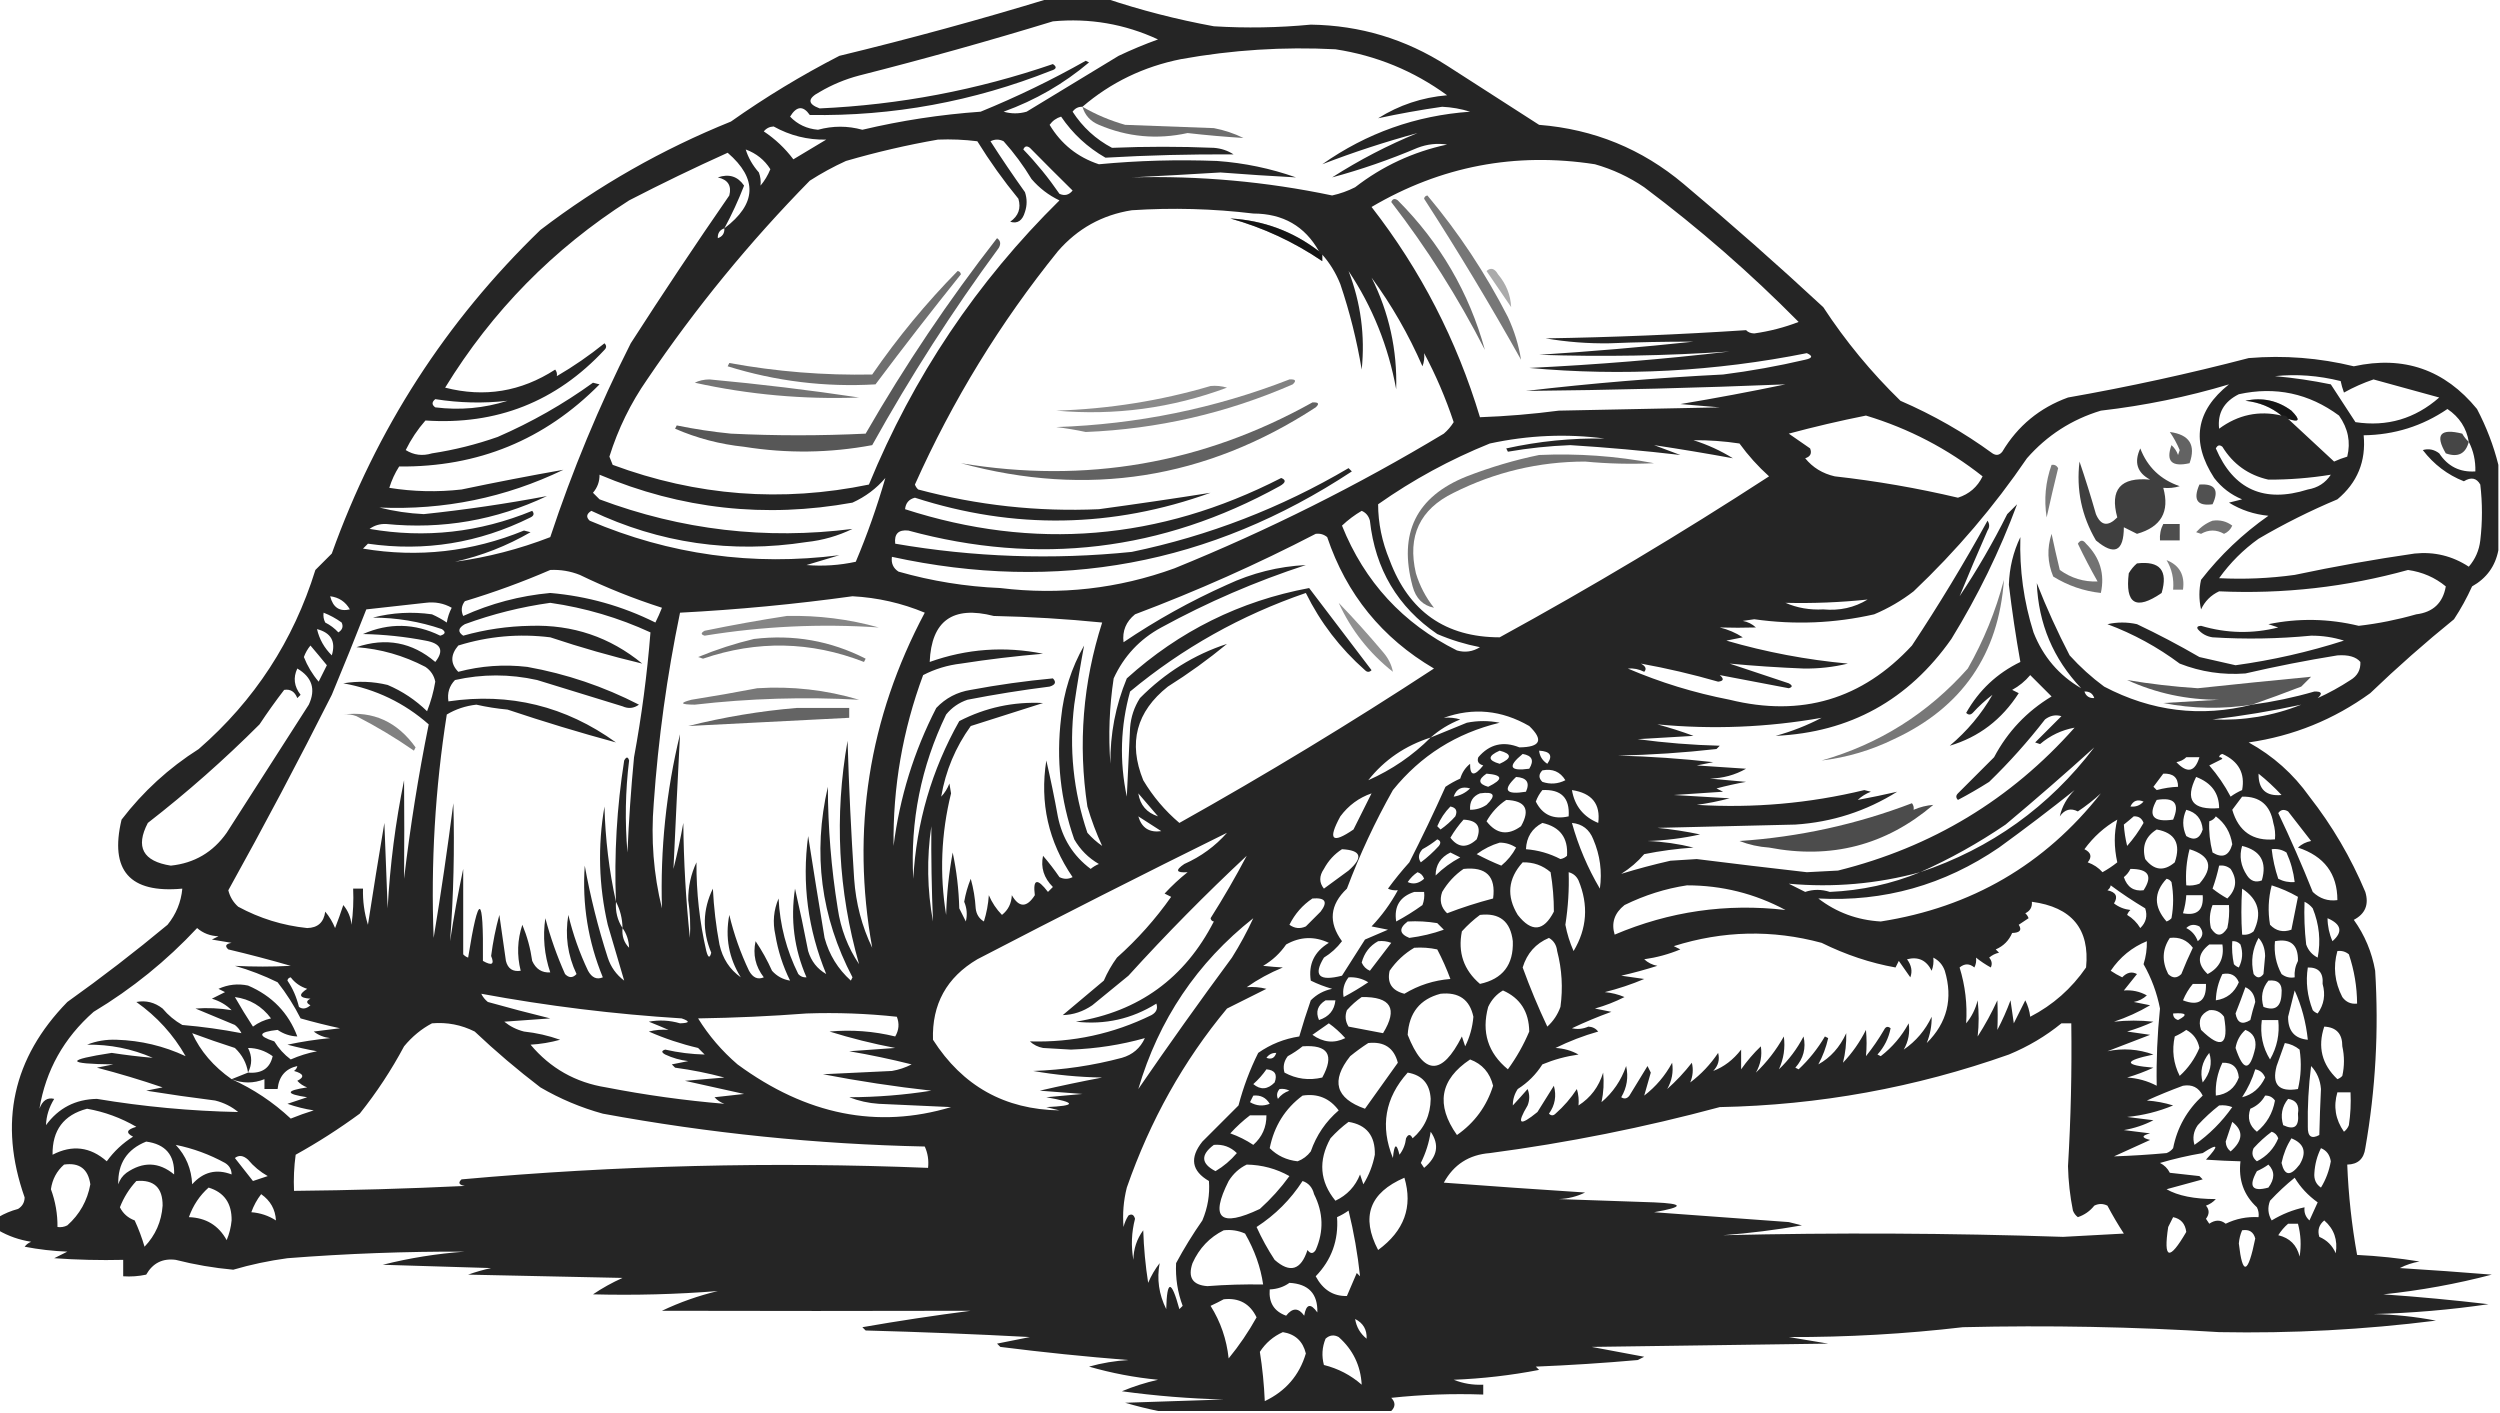 <?xml version="1.0" encoding="UTF-8"?>
<!DOCTYPE svg PUBLIC "-//W3C//DTD SVG 1.1//EN" "http://www.w3.org/Graphics/SVG/1.1/DTD/svg11.dtd">
<svg xmlns="http://www.w3.org/2000/svg" version="1.1" width="761px" height="430px" style="shape-rendering:geometricPrecision; text-rendering:geometricPrecision; image-rendering:optimizeQuality; fill-rule:evenodd; clip-rule:evenodd" xmlns:xlink="http://www.w3.org/1999/xlink">
<g><path style="opacity:0.855" fill="#000000" d="M 319.5,-0.5 C 325.167,-0.5 330.833,-0.5 336.5,-0.5C 347.19,3.09 358.19,5.923 369.5,8C 379.343,8.606 389.176,8.439 399,7.5C 414.018,7.713 427.852,11.88 440.5,20C 449.833,26 459.167,32 468.5,38C 485.154,39.325 499.821,45.325 512.5,56C 526.964,68.128 541.13,80.628 555,93.5C 561.759,103.829 569.592,113.329 578.5,122C 588.485,126.322 597.818,131.655 606.5,138C 607.635,138.749 608.635,138.583 609.5,137.5C 614.199,129.636 620.866,124.136 629.5,121C 647.976,117.753 666.31,113.753 684.5,109C 695.295,108.096 705.961,108.929 716.5,111.5C 731.687,108.173 744.187,112.507 754,124.5C 756.889,130.015 759.055,135.681 760.5,141.5C 760.5,150.167 760.5,158.833 760.5,167.5C 759.558,172.371 756.891,176.038 752.5,178.5C 750.925,181.985 749.091,185.318 747,188.5C 738.203,195.628 729.703,203.128 721.5,211C 710.43,219.032 698.096,224.032 684.5,226C 691.908,230.073 698.075,235.573 703,242.5C 709.941,251.377 715.608,261.044 720,271.5C 721.157,275.346 719.991,278.179 716.5,280C 719.831,284.655 721.998,289.822 723,295.5C 724.129,313.623 723.129,331.623 720,349.5C 719.563,352.772 717.73,354.439 714.5,354.5C 714.866,363.782 715.866,372.948 717.5,382C 723.874,382.311 730.207,382.977 736.5,384C 734.392,384.36 732.392,385.027 730.5,386C 739.84,386.578 749.173,387.245 758.5,388C 747.732,390.827 736.732,392.827 725.5,394C 736.193,394.746 746.86,395.746 757.5,397C 745.908,398.7 734.242,399.7 722.5,400C 728.914,400.129 735.247,400.796 741.5,402C 719.605,404.758 697.605,405.924 675.5,405.5C 649.563,403.878 623.563,403.378 597.5,404C 579.912,406.057 562.245,407.057 544.5,407C 548.5,407.667 552.5,408.333 556.5,409C 532.5,409.333 508.5,409.667 484.5,410C 489.833,411 495.167,412 500.5,413C 499.833,413.333 499.167,413.667 498.5,414C 488.183,414.911 477.85,415.578 467.5,416C 467.833,416.333 468.167,416.667 468.5,417C 459.929,418.657 451.262,419.657 442.5,420C 445.393,421.149 448.393,421.649 451.5,421.5C 451.5,422.5 451.5,423.5 451.5,424.5C 442.143,424.168 432.81,424.502 423.5,425.5C 424.807,426.865 424.807,428.198 423.5,429.5C 399.833,429.5 376.167,429.5 352.5,429.5C 349.242,428.829 345.909,427.996 342.5,427C 352.5,426.667 362.5,426.333 372.5,426C 362.114,425.743 351.781,424.91 341.5,423.5C 345.044,422.022 348.71,420.855 352.5,420C 345.367,419.315 338.367,417.981 331.5,416C 335.416,414.898 339.416,414.231 343.5,414C 330.467,412.976 317.467,411.642 304.5,410C 304.167,409.667 303.833,409.333 303.5,409C 306.833,408.333 310.167,407.667 313.5,407C 296.842,406.111 280.176,405.445 263.5,405C 263.167,404.667 262.833,404.333 262.5,404C 273.461,402.088 284.461,400.422 295.5,399C 264.168,399.08 232.834,399.08 201.5,399C 206.918,396.416 212.584,394.416 218.5,393C 205.871,393.996 193.204,394.329 180.5,394C 183.339,392.08 186.339,390.413 189.5,389C 173.833,388.667 158.167,388.333 142.5,388C 144.788,387.178 147.122,386.511 149.5,386C 138.5,385.667 127.5,385.333 116.5,385C 124.685,382.934 133.018,381.601 141.5,381C 123.484,380.927 105.484,381.593 87.5,383C 81.809,383.772 76.309,384.938 71,386.5C 65.094,385.966 59.26,384.966 53.5,383.5C 49.516,382.974 46.516,384.474 44.5,388C 42.19,388.497 39.857,388.663 37.5,388.5C 37.5,386.833 37.5,385.167 37.5,383.5C 30.492,383.666 23.492,383.5 16.5,383C 17.833,382.333 19.167,381.667 20.5,381C 16.129,380.828 11.796,380.328 7.5,379.5C 8.025,378.808 8.692,378.308 9.5,378C 5.875,377.434 2.542,376.268 -0.5,374.5C -0.5,373.167 -0.5,371.833 -0.5,370.5C 1.359,369.406 3.359,368.573 5.5,368C 6.804,367.196 7.471,366.029 7.5,364.5C -0.478,341.881 3.856,322.048 20.5,305C 30.952,297.549 41.119,289.716 51,281.5C 53.616,278.271 55.116,274.604 55.5,270.5C 39.482,271.989 33.315,264.989 37,249.5C 43.557,240.943 51.39,233.777 60.5,228C 77.472,213.232 89.306,195.066 96,173.5C 97.667,171.833 99.333,170.167 101,168.5C 114.556,130.64 135.722,97.807 164.5,70C 182.239,56.456 201.573,45.456 222.5,37C 233.001,29.58 244.001,22.913 255.5,17C 277.126,11.763 298.46,5.93 319.5,-0.5 Z M 320.5,6.5 C 331.67,5.46 342.336,7.293 352.5,12C 348.419,13.472 344.419,15.138 340.5,17C 331.167,22.667 321.833,28.333 312.5,34C 310.167,34.667 307.833,34.667 305.5,34C 315.115,30.529 323.782,25.529 331.5,19C 331.167,18.833 330.833,18.667 330.5,18.5C 320.157,24.345 309.491,29.511 298.5,34C 286.341,34.86 274.341,36.693 262.5,39.5C 258.026,38.262 253.526,38.262 249,39.5C 245.601,39.208 242.768,37.875 240.5,35.5C 242.478,32.255 244.478,32.088 246.5,35C 271.781,35.412 296.281,30.912 320,21.5C 321.608,21.026 321.774,20.359 320.5,19.5C 297.453,27.41 273.786,31.91 249.5,33C 245.777,31.635 245.777,29.968 249.5,28C 253.271,25.781 257.271,24.115 261.5,23C 281.422,17.94 301.089,12.44 320.5,6.5 Z M 431.5,40.5 C 422.486,44.175 413.819,48.675 405.5,54C 414.27,51.631 422.936,48.631 431.5,45C 434.442,43.876 437.442,43.542 440.5,44C 430.14,46.226 420.806,50.559 412.5,57C 410.275,58.131 407.942,58.964 405.5,59.5C 385.39,55.277 365.056,53.444 344.5,54C 353.503,53.553 362.503,53.053 371.5,52.5C 379.205,53.096 386.871,53.596 394.5,54C 386.741,51.262 378.741,49.595 370.5,49C 358.453,48.536 346.453,48.87 334.5,50C 328.031,47.867 323.031,43.867 319.5,38C 320.399,36.764 321.566,35.93 323,35.5C 326.525,40.69 331.025,44.857 336.5,48C 349.506,47.248 362.506,46.914 375.5,47C 373.715,45.837 371.715,45.17 369.5,45C 359.148,44.567 348.815,44.567 338.5,45C 333.549,42.382 329.549,38.716 326.5,34C 327.244,32.961 328.244,32.461 329.5,32.5C 338.112,25.111 348.112,20.278 359.5,18C 375.057,15.192 390.724,14.192 406.5,15C 418.984,16.91 430.317,21.576 440.5,29C 432.887,29.649 425.887,31.983 419.5,36C 425.881,34.619 432.381,33.452 439,32.5C 441.898,32.637 444.731,33.137 447.5,34C 430.986,35.171 415.986,40.504 402.5,50C 411.914,46.362 421.581,43.196 431.5,40.5 Z M 251.5,42.5 C 248.23,44.474 244.897,46.474 241.5,48.5C 238.979,45.146 235.979,42.312 232.5,40C 233.263,39.056 234.263,38.556 235.5,38.5C 240.479,41.271 245.813,42.605 251.5,42.5 Z M 285.5,42.5 C 289.514,42.334 293.514,42.501 297.5,43C 301.279,49.112 305.445,54.945 310,60.5C 310.854,63.407 310.021,65.74 307.5,67.5C 309.718,68.188 311.218,67.188 312,64.5C 312.667,62.5 312.667,60.5 312,58.5C 308.376,53.42 304.876,48.253 301.5,43C 302.833,42.333 304.167,42.333 305.5,43C 308.699,46.566 311.533,50.4 314,54.5C 316.383,57.273 319.217,59.44 322.5,61C 297.33,85.816 277.997,114.649 264.5,147.5C 238.036,152.976 212.036,150.976 186.5,141.5C 186.167,140.667 185.833,139.833 185.5,139C 188.134,130.565 191.968,122.731 197,115.5C 211.669,93.831 228.169,73.665 246.5,55C 250.007,52.746 253.673,50.746 257.5,49C 266.837,46.285 276.171,44.119 285.5,42.5 Z M 311.5,45.5 C 311.897,44.475 312.563,44.308 313.5,45C 317.85,49.419 322.184,53.752 326.5,58C 325.407,59.365 324.074,59.699 322.5,59C 319.173,54.154 315.507,49.654 311.5,45.5 Z M 231.5,56.5 C 231.657,55.127 231.49,53.793 231,52.5C 229.081,50.309 227.747,47.975 227,45.5C 230.218,46.681 232.718,48.681 234.5,51.5C 233.725,53.396 232.725,55.063 231.5,56.5 Z M 220.5,69.5 C 222.745,65.339 224.745,61.005 226.5,56.5C 224.559,53.666 221.893,52.833 218.5,54C 221.591,54.691 222.757,56.524 222,59.5C 211.752,74.328 201.752,89.328 192,104.5C 182.367,123.569 174.2,143.236 167.5,163.5C 158.059,167.152 148.392,169.652 138.5,171C 146.629,169.179 154.296,166.179 161.5,162C 160.833,161.833 160.167,161.667 159.5,161.5C 143.616,167.986 127.282,169.819 110.5,167C 111,166.5 111.5,166 112,165.5C 129.276,167.982 145.776,165.315 161.5,157.5C 162.521,156.998 162.688,156.332 162,155.5C 145.928,162.101 129.428,163.934 112.5,161C 113.944,159.936 115.611,159.436 117.5,159.5C 134.616,161.203 150.949,158.37 166.5,151C 154.135,153.337 141.635,155.17 129,156.5C 124.43,156.283 119.93,155.616 115.5,154.5C 135.183,155.33 153.85,151.497 171.5,143C 161.206,144.819 150.873,146.819 140.5,149C 133.144,149.831 125.811,149.665 118.5,148.5C 119.214,146.189 120.214,144.022 121.5,142C 145.473,142.239 165.807,133.905 182.5,117C 181.833,116.833 181.167,116.667 180.5,116.5C 171.489,123.01 161.822,128.51 151.5,133C 144.99,135.294 138.323,136.961 131.5,138C 128.621,138.874 125.955,138.54 123.5,137C 125.108,133.728 127.108,130.728 129.5,128C 151.15,129.454 169.317,122.287 184,106.5C 184.667,105.833 184.667,105.167 184,104.5C 179.399,108.213 174.565,111.547 169.5,114.5C 169.631,113.761 169.464,113.094 169,112.5C 158.591,119.231 147.425,121.064 135.5,118C 149.787,94.713 168.454,75.713 191.5,61C 201.378,55.894 211.378,51.061 221.5,46.5C 230.673,54.404 230.339,62.07 220.5,69.5 Z M 531.5,100.5 C 511.192,101.837 490.859,102.671 470.5,103C 476.923,104.105 483.423,104.605 490,104.5C 498.515,104.151 507.015,103.984 515.5,104C 499.863,105.665 484.197,106.998 468.5,108C 487.874,108.648 507.207,108.315 526.5,107C 506.225,109.362 485.892,111.029 465.5,112C 493.887,114.58 522.054,113.08 550,107.5C 551.898,108.352 551.731,109.019 549.5,109.5C 541.245,111.431 532.911,112.931 524.5,114C 504.416,115.004 484.416,116.671 464.5,119C 490.844,118.733 517.178,118.066 543.5,117C 532.876,119.215 522.209,121.215 511.5,123C 515.5,123.333 519.5,123.667 523.5,124C 507.167,124.333 490.833,124.667 474.5,125C 466.499,126.05 458.499,126.716 450.5,127C 443.435,103.534 432.435,82.201 417.5,63C 438.604,50.579 461.27,46.246 485.5,50C 490.892,51.53 495.892,53.863 500.5,57C 517.183,69.507 532.85,83.174 547.5,98C 543.196,99.665 538.696,100.831 534,101.5C 532.93,101.472 532.097,101.139 531.5,100.5 Z M 401.5,76.5 C 393.577,70.413 384.577,67.079 374.5,66.5C 384.509,69.285 393.842,73.619 402.5,79.5C 402.5,78.833 402.5,78.167 402.5,77.5C 404.81,80.102 406.643,83.102 408,86.5C 410.867,95.003 413.033,103.67 414.5,112.5C 415.561,102.197 414.228,92.197 410.5,82.5C 417.769,93.393 422.603,105.393 425,118.5C 425.346,106.55 422.846,95.216 417.5,84.5C 423.602,92.816 428.769,101.816 433,111.5C 433.49,110.207 433.657,108.873 433.5,107.5C 437.06,114.153 440.06,121.153 442.5,128.5C 441.687,129.814 440.687,130.981 439.5,132C 413.282,147.776 385.949,161.442 357.5,173C 340.372,179.217 322.705,181.217 304.5,179C 293.963,178.558 283.63,176.891 273.5,174C 271.893,172.951 271.227,171.451 271.5,169.5C 321.881,180.49 368.548,171.823 411.5,143.5C 411.167,143.167 410.833,142.833 410.5,142.5C 389.913,154.626 367.913,163.126 344.5,168C 320.384,170.452 296.384,169.618 272.5,165.5C 272.155,162.512 273.488,161.179 276.5,161.5C 316.017,172.257 353.684,167.757 389.5,148C 391.396,146.935 391.563,146.102 390,145.5C 352.895,164.511 314.728,167.677 275.5,155C 275.688,153.118 276.688,151.952 278.5,151.5C 308.686,161.246 338.686,160.746 368.5,150C 357.242,151.782 345.909,153.449 334.5,155C 315.872,155.821 297.538,153.821 279.5,149C 279.043,148.586 278.709,148.086 278.5,147.5C 289.961,121.894 304.461,98.227 322,76.5C 327.993,69.587 335.493,65.421 344.5,64C 356.868,63.185 369.201,63.519 381.5,65C 390.538,65.01 397.205,68.844 401.5,76.5 Z M 220.5,69.5 C 220.573,71.027 219.906,72.027 218.5,72.5C 218.427,70.973 219.094,69.973 220.5,69.5 Z M 692.5,114.5 C 699.058,113.81 705.725,114.31 712.5,116C 712.727,117.135 713.06,118.302 713.5,119.5C 716.387,117.889 719.387,116.556 722.5,115.5C 729.207,117.333 735.874,119.166 742.5,121C 735.124,127.468 726.624,129.968 717,128.5C 714.469,124.646 711.969,120.813 709.5,117C 703.871,115.84 698.204,115.007 692.5,114.5 Z M 718.5,201.5 C 718.607,203.903 717.607,205.736 715.5,207C 712.273,209.112 708.94,210.945 705.5,212.5C 707.054,211.105 706.721,210.439 704.5,210.5C 698.251,212.313 691.917,213.646 685.5,214.5C 669.919,218.405 654.919,216.572 640.5,209C 636.701,206.203 633.201,203.036 630,199.5C 626.279,192.335 622.946,185.002 620,177.5C 620.51,189.866 625.01,200.533 633.5,209.5C 626.74,205.566 621.907,199.9 619,192.5C 616.028,183.091 614.695,173.425 615,163.5C 612.825,168.026 611.658,172.86 611.5,178C 612.45,185.938 613.617,193.771 615,201.5C 607.886,204.947 602.386,210.114 598.5,217C 599.167,217.667 599.833,217.667 600.5,217C 602.37,214.96 604.37,213.127 606.5,211.5C 603.154,217.359 598.82,222.526 593.5,227C 602.352,224.375 609.352,219.042 614.5,211C 613.833,210.667 613.167,210.333 612.5,210C 614.609,208.859 616.442,207.359 618,205.5C 620.167,207.667 622.333,209.833 624.5,212C 616.95,216.55 611.116,222.717 607,230.5C 603.333,234.167 599.667,237.833 596,241.5C 595.333,242.167 595.333,242.833 596,243.5C 599.216,241.807 602.383,239.973 605.5,238C 611.636,232.044 617.302,225.71 622.5,219C 624.044,217.813 625.711,217.48 627.5,218C 624.833,220.667 622.167,223.333 619.5,226C 620,226.167 620.5,226.333 621,226.5C 624.046,223.894 627.546,222.227 631.5,221.5C 612.086,243.383 588.086,257.883 559.5,265C 556.333,265.167 553.167,265.333 550,265.5C 538.831,264.233 527.664,262.9 516.5,261.5C 513.833,261.667 511.167,261.833 508.5,262C 503.339,263.172 498.339,264.505 493.5,266C 496.153,264.345 498.486,262.345 500.5,260C 505.453,259.005 510.453,258.338 515.5,258C 510.917,256.855 506.251,256.189 501.5,256C 506.916,255.841 512.25,255.174 517.5,254C 513.205,253.088 508.872,252.421 504.5,252C 518.5,251.667 532.5,251.333 546.5,251C 557.711,250.263 568.044,246.929 577.5,241C 573.598,241.902 569.598,242.735 565.5,243.5C 566.6,242.442 567.934,241.608 569.5,241C 568.833,240.833 568.167,240.667 567.5,240.5C 550.724,244.555 533.724,246.055 516.5,245C 519.877,244.548 523.211,243.882 526.5,243C 520.833,242.667 515.167,242.333 509.5,242C 514.5,241.667 519.5,241.333 524.5,241C 523.833,240.667 523.167,240.333 522.5,240C 525.471,239.206 528.471,238.539 531.5,238C 527.833,237.667 524.167,237.333 520.5,237C 524.471,236.915 528.138,235.915 531.5,234C 526.5,233.667 521.5,233.333 516.5,233C 518.167,232.667 519.833,232.333 521.5,232C 511.865,230.922 502.199,230.255 492.5,230C 502.537,229.796 512.537,229.129 522.5,228C 522.833,227.667 523.167,227.333 523.5,227C 515.124,226.787 506.79,226.121 498.5,225C 504.167,224.667 509.833,224.333 515.5,224C 511.827,222.639 508.16,221.473 504.5,220.5C 521.258,222.094 537.925,221.427 554.5,218.5C 550.131,220.796 545.464,222.629 540.5,224C 563.091,222.952 580.924,213.118 594,194.5C 602.054,181.394 608.721,167.727 614,153.5C 613,154.5 612,155.5 611,156.5C 606.645,165.224 601.812,173.557 596.5,181.5C 599.23,174.817 602.063,168.15 605,161.5C 605.667,160.5 605.667,159.5 605,158.5C 597.836,171.499 590.169,184.166 582,196.5C 566.858,212.877 548.358,218.377 526.5,213C 515.726,210.906 505.393,207.739 495.5,203.5C 497.262,203.357 498.929,203.691 500.5,204.5C 501.293,203.645 500.96,202.811 499.5,202C 507.346,203.418 515.179,205.252 523,207.5C 524.684,207.317 524.85,206.65 523.5,205.5C 530.503,206.834 537.503,208.167 544.5,209.5C 545.696,209.154 545.696,208.654 544.5,208C 538.5,206 532.5,204 526.5,202C 533.94,202.698 541.44,203.198 549,203.5C 553.585,203.569 558.085,203.069 562.5,202C 549.936,200.851 537.603,198.517 525.5,195C 527.167,194.667 528.833,194.333 530.5,194C 528.365,192.619 526.032,191.619 523.5,191C 527.157,191.108 530.823,191.108 534.5,191C 533.377,189.956 532.044,189.29 530.5,189C 531.667,188.833 532.833,188.667 534,188.5C 546.295,190.239 558.462,189.739 570.5,187C 574.828,185.171 578.828,182.838 582.5,180C 595.5,167.676 607,154.176 617,139.5C 623.121,132.523 630.621,127.69 639.5,125C 652.848,123.464 665.848,120.798 678.5,117C 668.389,125.034 666.889,134.534 674,145.5C 676.264,148.433 679.098,150.6 682.5,152C 681.167,152.333 679.833,152.667 678.5,153C 682.146,155.248 686.146,156.582 690.5,157C 682.679,162.488 675.846,168.988 670,176.5C 669.333,179.5 669.333,182.5 670,185.5C 671.167,183 673,181.167 675.5,180C 695.022,180.878 714.189,178.711 733,173.5C 737.381,174.119 741.215,175.786 744.5,178.5C 743.624,183.542 740.624,186.375 735.5,187C 729.764,188.65 723.931,189.817 718,190.5C 708.832,188.287 699.665,188.12 690.5,190C 691.5,190.333 692.5,190.667 693.5,191C 685.626,192.977 677.793,192.811 670,190.5C 668.967,190.548 668.634,190.881 669,191.5C 670.171,192.893 671.671,193.727 673.5,194C 683.51,194.63 693.51,194.463 703.5,193.5C 706.924,193.482 710.257,193.982 713.5,195C 702.704,198.459 691.704,200.959 680.5,202.5C 676.845,201.668 673.179,200.835 669.5,200C 663.293,196.397 656.96,193.064 650.5,190C 647.5,189.333 644.5,189.333 641.5,190C 649.4,192.95 656.733,196.95 663.5,202C 669.958,204.521 676.624,205.521 683.5,205C 692.776,202.848 702.109,201.014 711.5,199.5C 714.857,199.264 717.19,199.93 718.5,201.5 Z M 696.5,127.5 C 699.989,128.689 700.322,127.855 697.5,125C 693.278,121.889 688.611,120.889 683.5,122C 687.688,122.434 691.355,123.934 694.5,126.5C 687.619,124.897 681.285,126.231 675.5,130.5C 674.956,125.772 676.956,122.272 681.5,120C 692.651,117.564 702.818,119.73 712,126.5C 714.76,130.404 715.594,134.57 714.5,139C 713.128,139.402 711.795,139.902 710.5,140.5C 705.813,136.145 701.146,131.812 696.5,127.5 Z M 132.5,121.5 C 139.843,122.663 147.176,122.83 154.5,122C 147.32,124.275 139.987,124.942 132.5,124C 131.402,123.23 131.402,122.397 132.5,121.5 Z M 751.5,134.5 C 752.913,137.219 753.58,140.219 753.5,143.5C 748.787,143.81 745.12,141.977 742.5,138C 740.956,136.813 739.289,136.48 737.5,137C 740.857,141.373 745.024,144.54 750,146.5C 752.201,145.145 753.868,145.478 755,147.5C 755.667,153.167 755.667,158.833 755,164.5C 754.647,167.539 753.48,170.205 751.5,172.5C 746.479,169.216 740.979,167.882 735,168.5C 722.782,170.261 710.615,172.428 698.5,175C 690.851,176.055 683.185,176.388 675.5,176C 678.833,171.333 682.833,167.333 687.5,164C 695.221,159.473 703.221,155.473 711.5,152C 717.582,146.924 720.249,140.424 719.5,132.5C 728.843,132.375 737.343,129.709 745,124.5C 748.64,126.955 750.807,130.289 751.5,134.5 Z M 549.5,139.5 C 551.085,138.998 551.585,137.998 551,136.5C 548.833,135 546.667,133.5 544.5,132C 552.27,129.913 560.103,128.079 568,126.5C 581.049,130.44 592.882,136.607 603.5,145C 601.925,148.242 599.425,150.409 596,151.5C 583.634,148.58 571.134,146.413 558.5,145C 554.8,144.157 551.8,142.324 549.5,139.5 Z M 488.5,133.5 C 478.366,133.313 468.366,134.313 458.5,136.5C 458.667,136.833 458.833,137.167 459,137.5C 465.238,136.417 471.572,135.75 478,135.5C 489.203,136.197 500.369,137.197 511.5,138.5C 508.833,137.5 506.167,136.5 503.5,135.5C 511.525,136.705 519.525,138.038 527.5,139.5C 523.814,137.205 519.814,135.372 515.5,134C 520.157,133.96 524.824,134.294 529.5,135C 532.13,138.632 535.13,141.965 538.5,145C 511.829,162.34 484.495,178.673 456.5,194C 440.01,193.987 428.843,186.154 423,170.5C 420.678,164.908 419.512,159.241 419.5,153.5C 430.097,146.034 441.43,139.867 453.5,135C 465.234,132.47 476.9,131.97 488.5,133.5 Z M 709.5,144.5 C 707.88,146.984 705.547,148.484 702.5,149C 689.204,153.195 679.871,149.028 674.5,136.5C 675.002,135.479 675.668,135.312 676.5,136C 679.751,141.294 684.417,144.627 690.5,146C 696.853,146.022 703.187,145.522 709.5,144.5 Z M 269.5,145.5 C 266.949,154.33 263.949,162.83 260.5,171C 255.53,172.081 250.53,172.414 245.5,172C 248.833,171 252.167,170 255.5,169C 229.174,172.358 203.841,168.858 179.5,158.5C 178.344,157.424 178.511,156.424 180,155.5C 200.805,165.369 222.638,168.536 245.5,165C 250.4,164.478 255.066,163.145 259.5,161C 233.12,164.351 207.454,161.351 182.5,152C 181.833,151.333 181.167,150.667 180.5,150C 181.861,148.416 182.528,146.582 182.5,144.5C 207.287,154.979 232.954,157.812 259.5,153C 263.442,151.208 266.776,148.708 269.5,145.5 Z M 414.5,155.5 C 415.79,156.058 416.623,157.058 417,158.5C 418.624,173.271 425.457,184.771 437.5,193C 441.683,194.796 446.016,196.129 450.5,197C 448.305,198.373 445.971,198.706 443.5,198C 427.053,189.8 415.386,177.133 408.5,160C 410.358,158.245 412.358,156.745 414.5,155.5 Z M 400.5,162.5 C 401.822,162.33 402.989,162.663 404,163.5C 409.859,180.889 420.692,194.222 436.5,203.5C 411.216,220.059 385.383,235.726 359,250.5C 354.612,246.778 350.945,242.445 348,237.5C 343.387,226.12 345.887,216.62 355.5,209C 361.779,205.054 367.779,200.721 373.5,196C 363.504,199.267 354.671,204.767 347,212.5C 345.25,215.246 344.25,218.246 344,221.5C 343.667,228.5 343.333,235.5 343,242.5C 340.733,231.726 341.066,221.059 344,210.5C 359.939,197.276 377.773,187.276 397.5,180.5C 401.913,189.465 407.913,197.298 415.5,204C 416.167,204.667 416.833,204.667 417.5,204C 411.167,195.667 404.833,187.333 398.5,179C 377.434,182.95 358.934,192.116 343,206.5C 339.576,214.784 337.91,223.451 338,232.5C 337.355,223.801 337.688,215.135 339,206.5C 342.112,199.721 346.945,194.555 353.5,191C 367.59,183.304 382.257,176.971 397.5,172C 389.162,172.418 381.162,174.418 373.5,178C 362.436,182.946 351.936,188.779 342,195.5C 341.592,192.064 342.759,189.23 345.5,187C 364.395,179.881 382.729,171.715 400.5,162.5 Z M 167.5,173.5 C 170.607,173.351 173.607,173.851 176.5,175C 184.594,178.921 192.928,182.254 201.5,185C 200.91,186.509 200.244,188.009 199.5,189.5C 189.404,184.468 178.737,181.468 167.5,180.5C 158.258,181.352 149.425,183.685 141,187.5C 140.28,185.888 140.446,184.388 141.5,183C 150.446,180.299 159.113,177.132 167.5,173.5 Z M 100.5,181.5 C 103.168,181.834 105.168,183.167 106.5,185.5C 103.364,186.248 101.364,184.915 100.5,181.5 Z M 265.5,288.5 C 262.354,281.975 260.521,274.975 260,267.5C 259.077,253.513 258.411,239.513 258,225.5C 253.946,248.432 255.113,271.099 261.5,293.5C 258.08,288.419 255.913,282.753 255,276.5C 253.031,264.253 252.031,251.92 252,239.5C 247.346,259.757 249.846,279.091 259.5,297.5C 259.333,297.833 259.167,298.167 259,298.5C 255.067,294.971 252.4,290.637 251,285.5C 249.264,275.087 247.597,264.754 246,254.5C 244.073,268.864 245.907,282.864 251.5,296.5C 248.769,294.929 246.935,292.595 246,289.5C 244.773,283.138 243.44,276.805 242,270.5C 240.578,279.906 241.745,288.906 245.5,297.5C 244.504,297.586 243.671,297.252 243,296.5C 239.405,289.279 237.405,281.612 237,273.5C 235.496,277.039 235.163,280.705 236,284.5C 236.806,289.418 238.306,294.085 240.5,298.5C 238.321,298.16 236.488,297.16 235,295.5C 233.587,292.339 231.92,289.339 230,286.5C 229.118,290.531 229.951,294.198 232.5,297.5C 230.671,298.282 229.171,297.616 228,295.5C 225.405,290.049 223.405,284.382 222,278.5C 220.693,285.332 221.86,291.665 225.5,297.5C 222.126,295.12 219.96,291.787 219,287.5C 217.948,281.883 217.282,276.216 217,270.5C 213.899,276.858 213.732,283.358 216.5,290C 216.056,291.762 215.556,291.595 215,289.5C 212.953,280.642 211.953,271.642 212,262.5C 210.3,266.135 209.467,269.968 209.5,274C 210.06,277.842 210.227,281.676 210,285.5C 208.779,273.881 208.112,262.215 208,250.5C 207.161,255.227 206.161,259.894 205,264.5C 205.63,250.795 206.297,237.128 207,223.5C 202.793,240.836 200.96,258.503 201.5,276.5C 198.935,266.11 198.102,255.443 199,244.5C 200.365,224.976 203.032,205.643 207,186.5C 224.513,185.589 242.013,183.923 259.5,181.5C 267.147,181.912 274.481,183.579 281.5,186.5C 264.397,218.662 259.063,252.662 265.5,288.5 Z M 568.5,182.5 C 564.466,184.964 559.966,185.964 555,185.5C 550.867,185.714 547.034,185.048 543.5,183.5C 551.867,183.705 560.2,183.371 568.5,182.5 Z M 129.5,183.5 C 132.397,183.125 135.063,183.625 137.5,185C 136.773,186.399 136.273,187.899 136,189.5C 134.581,188.54 133.081,187.707 131.5,187C 125.415,186.139 119.415,186.473 113.5,188C 120.712,188.016 127.712,189.183 134.5,191.5C 135.774,192.359 135.608,193.026 134,193.5C 126.247,189.698 118.414,189.531 110.5,193C 116.914,193.129 123.247,193.796 129.5,195C 134.259,195.843 135.259,198.01 132.5,201.5C 125.452,195.487 117.452,193.987 108.5,197C 115.847,197.529 122.847,199.529 129.5,203C 131.124,204.117 132.124,205.617 132.5,207.5C 131.981,210.601 131.147,213.601 130,216.5C 126.499,213.083 122.499,210.416 118,208.5C 113.542,207.421 109.042,207.254 104.5,208C 114.402,209.785 123.068,213.952 130.5,220.5C 127.353,236.052 124.853,251.719 123,267.5C 123.083,257.503 123.083,247.503 123,237.5C 120.375,250.367 118.709,263.367 118,276.5C 117.667,267.833 117.333,259.167 117,250.5C 115.268,260.823 113.601,271.156 112,281.5C 110.892,277.914 110.392,274.247 110.5,270.5C 109.5,270.5 108.5,270.5 107.5,270.5C 107.665,274.182 107.499,277.848 107,281.5C 106.767,279.22 105.934,277.22 104.5,275.5C 103.729,277.862 102.895,280.196 102,282.5C 101.252,280.668 100.252,279.001 99,277.5C 98.574,280.761 96.741,282.428 93.5,282.5C 86.058,281.723 79.058,279.557 72.5,276C 70.99,274.649 69.99,272.982 69.5,271C 80.36,251.451 90.86,231.618 101,211.5C 104.598,202.873 108.098,194.207 111.5,185.5C 117.654,184.833 123.654,184.167 129.5,183.5 Z M 187.5,274.5 C 185.423,265.091 184.256,255.425 184,245.5C 181.92,257.56 182.253,269.56 185,281.5C 186.707,287.276 188.374,292.943 190,298.5C 187.597,296.695 185.93,294.362 185,291.5C 182.038,282.318 179.705,272.985 178,263.5C 177.179,275.251 179.012,286.585 183.5,297.5C 181.671,298.282 180.171,297.616 179,295.5C 176.405,290.049 174.405,284.382 173,278.5C 171.948,284.768 172.782,290.768 175.5,296.5C 174.349,297.731 173.183,297.731 172,296.5C 169.54,290.993 167.54,285.327 166,279.5C 165.181,285.155 165.681,290.655 167.5,296C 164.968,296.167 163.134,295 162,292.5C 161.466,288.695 160.466,285.029 159,281.5C 157.476,286.096 157.309,290.762 158.5,295.5C 156.089,295.863 154.589,294.863 154,292.5C 153.333,287.833 152.667,283.167 152,278.5C 150.877,282.587 150.044,286.754 149.5,291C 150.577,293.564 149.744,294.064 147,292.5C 147.213,271.758 145.713,271.424 142.5,291.5C 141.914,291.291 141.414,290.957 141,290.5C 141,281.833 141,273.167 141,264.5C 139.451,271.791 138.118,279.125 137,286.5C 138.059,272.535 138.392,258.535 138,244.5C 136.244,258.22 134.244,271.886 132,285.5C 131.121,262.711 132.454,240.044 136,217.5C 138.713,215.87 141.713,214.87 145,214.5C 148.128,215.204 151.294,215.704 154.5,216C 165.498,219.685 176.498,223.018 187.5,226C 172.134,214.929 155.134,210.762 136.5,213.5C 136.104,210.956 136.771,208.789 138.5,207C 146.813,205.14 155.147,205.14 163.5,207C 172.167,209.667 180.833,212.333 189.5,215C 191.259,215.798 192.926,215.631 194.5,214.5C 183.754,208.973 172.42,205.14 160.5,203C 153.392,202.174 146.392,202.674 139.5,204.5C 137.084,202.024 137.084,199.357 139.5,196.5C 148.626,193.659 157.96,192.826 167.5,194C 176.793,197.101 186.126,199.768 195.5,202C 185.664,193.924 174.331,190.091 161.5,190.5C 154.531,190.615 147.698,191.615 141,193.5C 139.274,192.352 139.441,191.185 141.5,190C 149.937,186.91 158.603,184.743 167.5,183.5C 178.12,185.029 188.287,188.029 198,192.5C 196.995,205.207 195.328,217.874 193,230.5C 192.075,240.148 191.408,249.815 191,259.5C 190.194,250.119 190.36,240.785 191.5,231.5C 191.154,230.304 190.654,230.304 190,231.5C 187.761,245.735 186.927,260.068 187.5,274.5 Z M 98.5,186.5 C 100.426,187.242 102.259,188.242 104,189.5C 104.563,190.725 104.23,191.725 103,192.5C 101.846,191.257 100.512,190.257 99,189.5C 98.517,188.552 98.35,187.552 98.5,186.5 Z M 335.5,257.5 C 333.871,256.375 332.371,255.041 331,253.5C 326.718,240.855 325.384,227.855 327,214.5C 327.892,208.389 328.892,202.389 330,196.5C 326.132,203.294 323.798,210.627 323,218.5C 321.468,231.185 322.801,243.518 327,255.5C 328.833,258.667 331.333,261.167 334.5,263C 333.584,263.374 332.75,263.874 332,264.5C 326.668,260.521 323.335,255.188 322,248.5C 320.972,242.799 319.805,237.132 318.5,231.5C 316.463,244.376 319.13,256.21 326.5,267C 325.167,267.667 323.833,267.667 322.5,267C 320.954,264.743 319.288,262.576 317.5,260.5C 316.743,264.07 317.743,267.236 320.5,270C 320,270.5 319.5,271 319,271.5C 315.708,267.19 314.374,267.523 315,272.5C 312.546,276.336 310.212,276.336 308,272.5C 307.885,275.008 306.885,277.008 305,278.5C 303.305,276.768 301.972,274.768 301,272.5C 300.818,275.226 300.318,277.893 299.5,280.5C 298.029,279.619 297.196,278.286 297,276.5C 296.821,273.447 296.321,270.447 295.5,267.5C 294.582,269.758 293.915,272.091 293.5,274.5C 294.331,276.473 294.498,278.473 294,280.5C 293.333,279.167 292.667,277.833 292,276.5C 291.852,270.751 291.186,265.085 290,259.5C 288.848,265.77 288.182,272.103 288,278.5C 285.974,266.099 286.474,253.765 289.5,241.5C 289.333,240.5 289.167,239.5 289,238.5C 288.392,240.066 287.558,241.4 286.5,242.5C 287.845,234.628 290.845,227.461 295.5,221C 302.833,218.667 310.167,216.333 317.5,214C 308.509,213.539 300.009,215.373 292,219.5C 283.617,234.359 278.95,250.359 278,267.5C 277.031,249.985 280.364,233.318 288,217.5C 289.731,215.383 291.898,213.883 294.5,213C 302.788,211.387 311.121,210.054 319.5,209C 321.271,208.465 321.604,207.631 320.5,206.5C 312.135,207.282 303.802,208.448 295.5,210C 291.363,210.651 287.863,212.485 285,215.5C 278.189,228.746 273.856,242.746 272,257.5C 271.776,239.619 274.776,222.286 281,205.5C 284.59,203.642 288.424,202.476 292.5,202C 300.797,200.708 309.13,199.708 317.5,199C 305.782,196.642 294.282,197.475 283,201.5C 283.52,188.962 290.02,184.295 302.5,187.5C 313.528,187.735 324.528,188.401 335.5,189.5C 329.626,207.82 328.126,226.486 331,245.5C 332.219,249.662 333.719,253.662 335.5,257.5 Z M 96.5,191.5 C 100.779,192.611 102.279,195.277 101,199.5C 98.696,197.22 97.196,194.554 96.5,191.5 Z M 94.5,196.5 C 96.148,198.429 97.815,200.429 99.5,202.5C 98.667,204.167 97.833,205.833 97,207.5C 95.086,205.252 93.586,202.752 92.5,200C 92.978,198.697 93.645,197.531 94.5,196.5 Z M 90.5,203.5 C 95.014,206.156 96.18,209.823 94,214.5C 85.667,227.5 77.333,240.5 69,253.5C 64.839,259.413 59.172,262.746 52,263.5C 43.503,262.167 41.17,257.834 45,250.5C 56.927,241.244 68.26,231.244 79,220.5C 81.377,216.912 83.877,213.412 86.5,210C 88.391,209.691 89.725,210.525 90.5,212.5C 90.833,212.167 91.167,211.833 91.5,211.5C 89.522,208.957 89.189,206.29 90.5,203.5 Z M 634.5,210.5 C 636.027,210.427 637.027,211.094 637.5,212.5C 635.973,212.573 634.973,211.906 634.5,210.5 Z M 700.5,214.5 C 691.922,217.93 682.922,219.43 673.5,219C 682.586,217.93 691.586,216.43 700.5,214.5 Z M 435.5,224.5 C 438.102,222.19 441.102,220.357 444.5,219C 442.866,218.506 441.199,218.34 439.5,218.5C 448.417,215.306 457.084,216.14 465.5,221C 469.936,225.27 468.936,227.436 462.5,227.5C 457.578,225.517 453.411,226.517 450,230.5C 449.544,231.744 450.044,232.577 451.5,233C 448.767,236.418 447.434,236.251 447.5,232.5C 446.05,233.655 445.05,235.155 444.5,237C 442.919,237.707 441.419,238.54 440,239.5C 436.475,247.362 432.808,255.029 429,262.5C 426.686,265.067 424.519,267.733 422.5,270.5C 423.262,270.911 424.262,271.077 425.5,271C 423.323,275.021 420.656,278.688 417.5,282C 419.167,282.333 420.833,282.667 422.5,283C 420.167,284 417.833,285 415.5,286C 413.167,289.667 410.833,293.333 408.5,297C 401.506,298.787 399.673,296.954 403,291.5C 405.158,290.174 406.992,288.507 408.5,286.5C 404.291,280.749 404.791,275.416 410,270.5C 413.901,260.125 418.568,250.125 424,240.5C 432.459,230.014 443.292,223.181 456.5,220C 453.167,219.333 449.833,219.333 446.5,220C 442.812,221.513 439.145,223.013 435.5,224.5 Z M 435.5,224.5 C 429.995,229.998 423.662,234.331 416.5,237.5C 421.389,231.313 427.723,226.98 435.5,224.5 Z M 637.5,227.5 C 623.738,245.593 606.071,258.259 584.5,265.5C 593.557,261.469 602.223,256.636 610.5,251C 619.687,243.308 628.687,235.475 637.5,227.5 Z M 456.5,228.5 C 460.253,229.486 460.253,230.819 456.5,232.5C 452.816,231.456 452.816,230.122 456.5,228.5 Z M 468.5,228.5 C 471.924,228.698 472.758,230.032 471,232.5C 469.519,231.529 468.685,230.196 468.5,228.5 Z M 463.5,229.5 C 466.389,229.999 467.056,231.499 465.5,234C 459.51,234.823 458.843,233.323 463.5,229.5 Z M 675.5,230.5 C 675.56,229.957 675.893,229.624 676.5,229.5C 681.456,231.753 683.456,235.42 682.5,240.5C 681.252,241.04 680.085,241.707 679,242.5C 677.204,239.073 675.037,235.906 672.5,233C 673.833,232.333 675.167,231.667 676.5,231C 676.272,230.601 675.938,230.435 675.5,230.5 Z M 665.5,230.5 C 666.833,230.5 668.167,230.5 669.5,230.5C 668.133,235.007 665.799,235.507 662.5,232C 663.737,231.768 664.737,231.268 665.5,230.5 Z M 469.5,234.5 C 472.596,233.907 474.929,234.907 476.5,237.5C 474.235,238.647 471.902,238.814 469.5,238C 468.316,236.855 468.316,235.688 469.5,234.5 Z M 452.5,235.5 C 457.499,235.891 457.666,237.225 453,239.5C 449.985,238.641 449.819,237.308 452.5,235.5 Z M 658.5,235.5 C 661.524,235.364 663.024,236.698 663,239.5C 660.891,239.566 658.725,239.899 656.5,240.5C 656.167,240.167 655.833,239.833 655.5,239.5C 656.524,238.148 657.524,236.815 658.5,235.5 Z M 687.5,235.5 C 689.963,237.461 692.297,239.628 694.5,242C 689.782,242.45 687.449,240.283 687.5,235.5 Z M 461.5,236.5 C 464.764,236.726 465.764,238.226 464.5,241C 458.292,242.006 457.292,240.506 461.5,236.5 Z M 668.5,236.5 C 673.155,238.275 675.488,241.441 675.5,246C 667.332,246.66 664.998,243.494 668.5,236.5 Z M 442.5,242.5 C 443.315,240.092 444.981,239.259 447.5,240C 446.09,241.372 444.423,242.205 442.5,242.5 Z M 469.5,240.5 C 475.215,240.215 477.882,242.882 477.5,248.5C 472.863,249.558 469.53,248.058 467.5,244C 467.978,242.697 468.645,241.531 469.5,240.5 Z M 478.5,240.5 C 484.586,241.413 487.253,244.747 486.5,250.5C 481.977,248.645 479.311,245.311 478.5,240.5 Z M 631.5,240.5 C 629.171,242.837 627.671,245.504 627,248.5C 628.498,246.386 630.331,245.886 632.5,247C 634.996,245.334 637.329,243.5 639.5,241.5C 622.419,263.193 600.085,276.193 572.5,280.5C 565.353,280.081 559.019,277.748 553.5,273.5C 573.47,274.571 591.803,269.404 608.5,258C 616.346,252.31 624.013,246.477 631.5,240.5 Z M 346.5,241.5 C 348.471,243.808 350.471,246.142 352.5,248.5C 349.054,247.388 347.054,245.055 346.5,241.5 Z M 417.5,241.5 C 415.68,245.14 413.847,248.807 412,252.5C 405.431,256.997 404.097,255.663 408,248.5C 410.501,245.152 413.668,242.818 417.5,241.5 Z M 450.5,241.5 C 454.876,240.888 455.543,242.054 452.5,245C 450.975,246.009 449.308,246.509 447.5,246.5C 447.31,244.041 448.31,242.374 450.5,241.5 Z M 682.5,242.5 C 687.886,242.377 691.053,245.044 692,250.5C 692.494,252.134 692.66,253.801 692.5,255.5C 685.756,256.103 681.423,253.103 679.5,246.5C 680.524,245.148 681.524,243.815 682.5,242.5 Z M 458.5,243.5 C 464.388,243.73 465.888,246.397 463,251.5C 459.022,254.421 455.522,253.921 452.5,250C 454.027,247.31 456.027,245.143 458.5,243.5 Z M 648.5,245.5 C 649.314,243.727 650.648,243.227 652.5,244C 651.437,245.188 650.103,245.688 648.5,245.5 Z M 656.5,243.5 C 661.922,242.58 663.588,244.58 661.5,249.5C 655.41,250.369 653.743,248.369 656.5,243.5 Z M 441.5,245.5 C 443.225,245.843 443.725,246.843 443,248.5C 441.649,250.019 440.149,251.352 438.5,252.5C 438.167,252.167 437.833,251.833 437.5,251.5C 438.467,249.21 439.8,247.21 441.5,245.5 Z M 665.5,246.5 C 668.553,247.28 670.22,249.28 670.5,252.5C 669.615,255.323 667.948,255.99 665.5,254.5C 664.271,251.801 664.271,249.135 665.5,246.5 Z M 693.5,247.5 C 694.251,246.427 695.251,246.26 696.5,247C 698.833,250 701.167,253 703.5,256C 701.956,256.29 700.623,256.956 699.5,258C 707.498,260.626 711.498,265.96 711.5,274C 708.631,274.377 706.131,273.544 704,271.5C 700.724,263.293 697.224,255.293 693.5,247.5 Z M 346.5,248.5 C 348.805,249.989 351.138,251.489 353.5,253C 349.862,253.515 347.529,252.015 346.5,248.5 Z M 649.5,248.5 C 650.995,248.415 651.995,249.081 652.5,250.5C 651.079,253.009 649.412,255.343 647.5,257.5C 646.959,255.286 646.626,253.12 646.5,251C 647.571,250.148 648.571,249.315 649.5,248.5 Z M 674.5,248.5 C 677.294,250.575 678.96,253.409 679.5,257C 678.51,260.52 676.51,261.353 673.5,259.5C 672.677,256.275 672.344,253.109 672.5,250C 673.416,249.722 674.082,249.222 674.5,248.5 Z M 445.5,249.5 C 449.713,249.699 451.046,251.699 449.5,255.5C 446.521,258.248 443.855,258.081 441.5,255C 442.65,253.019 443.984,251.186 445.5,249.5 Z M 644.5,249.5 C 643.484,253.555 643.484,257.888 644.5,262.5C 643.086,263.624 641.586,264.624 640,265.5C 638.796,264.141 637.296,263.141 635.5,262.5C 636.875,260.837 636.542,259.503 634.5,258.5C 637.257,254.737 640.59,251.737 644.5,249.5 Z M 469.5,250.5 C 474.871,251.702 477.371,255.035 477,260.5C 476.439,261.022 475.772,261.355 475,261.5C 471.691,259.785 468.191,258.785 464.5,258.5C 464.667,254.821 466.334,252.154 469.5,250.5 Z M 478.5,250.5 C 481.642,250.799 483.809,252.466 485,255.5C 487.062,260.331 487.729,265.331 487,270.5C 483.292,264.211 480.459,257.545 478.5,250.5 Z M 283.5,251.5 C 283.419,261.006 283.585,270.673 284,280.5C 282.234,270.875 282.067,261.209 283.5,251.5 Z M 656.5,252.5 C 662.098,253.507 663.931,256.841 662,262.5C 658.706,265.311 655.706,264.978 653,261.5C 651.959,257.59 653.125,254.59 656.5,252.5 Z M 373.5,253.5 C 369.91,257.576 365.577,260.743 360.5,263C 357.668,264.908 358.001,265.741 361.5,265.5C 359.063,267.433 356.729,269.6 354.5,272C 355.167,272.333 355.833,272.667 356.5,273C 351.742,279.762 346.242,285.929 340,291.5C 338.414,293.67 337.08,296.004 336,298.5C 331.833,302 327.667,305.5 323.5,309C 326.702,308.914 329.702,307.914 332.5,306C 336.167,303 339.833,300 343.5,297C 355.006,284.328 367.006,272.161 379.5,260.5C 376.109,266.942 372.443,273.275 368.5,279.5C 368.624,280.107 368.957,280.44 369.5,280.5C 360.648,297.759 346.648,307.926 327.5,311C 336.355,311.999 344.522,310.166 352,305.5C 352.507,306.996 352.007,308.163 350.5,309C 338.86,314.713 326.527,317.379 313.5,317C 314.623,318.044 315.956,318.71 317.5,319C 320.333,319.167 323.167,319.333 326,319.5C 333.733,319.216 341.233,318.049 348.5,316C 347.101,319.064 344.768,321.064 341.5,322C 332.657,324.359 323.657,325.692 314.5,326C 321.421,327.219 328.421,327.886 335.5,328C 329.111,329.211 322.778,330.544 316.5,332C 320.833,332.333 325.167,332.667 329.5,333C 325.833,333.333 322.167,333.667 318.5,334C 327.698,335.608 327.698,336.608 318.5,337C 319.833,337.333 321.167,337.667 322.5,338C 305.843,337.753 293.009,330.586 284,316.5C 283.655,305.691 288.155,297.524 297.5,292C 322.731,278.885 348.064,266.051 373.5,253.5 Z M 437.5,255.5 C 438.525,255.897 438.692,256.563 438,257.5C 436.316,259.351 434.483,261.018 432.5,262.5C 431.592,261.21 431.759,259.877 433,258.5C 434.652,257.601 436.152,256.601 437.5,255.5 Z M 456.5,256.5 C 458.308,256.491 459.975,256.991 461.5,258C 460.378,260.124 458.878,261.957 457,263.5C 454.455,262.478 451.955,261.312 449.5,260C 451.713,258.384 454.047,257.217 456.5,256.5 Z M 682.5,257.5 C 688.133,258.888 690.133,262.388 688.5,268C 686.633,268.711 685.133,268.211 684,266.5C 682.069,263.603 681.569,260.603 682.5,257.5 Z M 408.5,258.5 C 414.396,258.811 415.062,260.978 410.5,265C 408,266.833 405.5,268.667 403,270.5C 401.52,268.663 401.52,266.663 403,264.5C 404.36,261.977 406.193,259.977 408.5,258.5 Z M 666.5,258.5 C 672.879,260.471 673.879,263.971 669.5,269C 668.207,269.49 666.873,269.657 665.5,269.5C 665.244,265.731 665.577,262.064 666.5,258.5 Z M 691.5,258.5 C 693.144,258.286 694.644,258.62 696,259.5C 697.302,262.375 698.135,265.375 698.5,268.5C 696.738,268.643 695.071,268.309 693.5,267.5C 692.511,264.562 691.844,261.562 691.5,258.5 Z M 441.5,259.5 C 442.473,259.987 443.473,260.487 444.5,261C 441.734,262.467 439.234,264.3 437,266.5C 437.004,263.307 438.504,260.974 441.5,259.5 Z M 463.5,262.5 C 466.747,262.415 469.581,263.415 472,265.5C 472.671,269.517 473.004,273.517 473,277.5C 469.892,283.547 466.225,283.88 462,278.5C 458.516,272.788 459.016,267.454 463.5,262.5 Z M 675.5,263.5 C 676.822,263.33 677.989,263.663 679,264.5C 681.117,267.739 680.784,270.739 678,273.5C 676.414,272.624 674.914,271.624 673.5,270.5C 674.325,268.199 674.992,265.865 675.5,263.5 Z M 445.5,264.5 C 452.404,263.762 455.404,266.762 454.5,273.5C 449.653,274.774 444.987,276.274 440.5,278C 438.604,276.192 438.104,274.025 439,271.5C 440.694,268.642 442.861,266.309 445.5,264.5 Z M 648.5,264.5 C 654.016,264.473 655.349,266.64 652.5,271C 649.519,271.381 647.519,270.048 646.5,267C 647.381,266.292 648.047,265.458 648.5,264.5 Z M 431.5,265.5 C 432.478,265.811 433.145,266.478 433.5,267.5C 431.862,268.958 430.195,269.292 428.5,268.5C 429.34,267.265 430.34,266.265 431.5,265.5 Z M 477.5,265.5 C 478.87,265.856 479.87,266.69 480.5,268C 483.598,275.498 483.098,282.664 479,289.5C 477.859,286.938 477.026,284.272 476.5,281.5C 477.34,276.083 477.673,270.75 477.5,265.5 Z M 584.5,265.5 C 575.805,269.075 566.638,271.075 557,271.5C 554.429,270.676 551.929,270.676 549.5,271.5C 547.833,270.667 546.167,269.833 544.5,269C 558.025,270.233 571.358,269.067 584.5,265.5 Z M 659.5,267.5 C 660.117,267.611 660.617,267.944 661,268.5C 661.667,272.167 661.667,275.833 661,279.5C 660.586,279.957 660.086,280.291 659.5,280.5C 655.567,276.014 655.567,271.681 659.5,267.5 Z M 513.5,269.5 C 524.131,269.491 534.131,271.991 543.5,277C 525.523,274.914 508.19,277.414 491.5,284.5C 490.428,280.944 491.428,277.944 494.5,275.5C 500.637,272.485 506.97,270.485 513.5,269.5 Z M 642.5,269.5 C 645.828,271.978 649.328,274.311 653,276.5C 653.756,278.809 653.256,280.809 651.5,282.5C 650.5,280.833 649.167,279.5 647.5,278.5C 647.709,277.914 648.043,277.414 648.5,277C 646.616,276.784 644.949,276.117 643.5,275C 644.791,272.91 644.124,271.576 641.5,271C 642.056,270.617 642.389,270.117 642.5,269.5 Z M 691.5,269.5 C 694.301,270.377 696.968,271.544 699.5,273C 698.833,276.333 698.167,279.667 697.5,283C 694.975,283.896 692.808,283.396 691,281.5C 690.306,277.446 690.473,273.446 691.5,269.5 Z M 682.5,270.5 C 687.49,273.75 688.657,278.084 686,283.5C 684.989,284.337 683.822,284.67 682.5,284.5C 682.2,279.999 682.2,275.333 682.5,270.5 Z M 430.5,271.5 C 431.5,271.5 432.5,271.5 433.5,271.5C 433.657,272.873 433.49,274.207 433,275.5C 430.429,277.353 427.762,279.019 425,280.5C 424.289,275.919 426.122,272.919 430.5,271.5 Z M 665.5,272.5 C 667.167,272.5 668.833,272.5 670.5,272.5C 670.836,277 668.836,278.833 664.5,278C 665.074,276.081 665.407,274.247 665.5,272.5 Z M 399.5,273.5 C 403.439,273.178 404.272,274.511 402,277.5C 400.5,279 399,280.5 397.5,282C 395.741,282.798 394.074,282.631 392.5,281.5C 394.169,278.17 396.502,275.503 399.5,273.5 Z M 187.5,274.5 C 188.768,276.905 189.435,279.572 189.5,282.5C 187.96,280.162 187.294,277.495 187.5,274.5 Z M 598.5,311.5 C 598.878,305.69 598.211,300.024 596.5,294.5C 598.006,293.253 599.506,293.253 601,294.5C 601.483,293.552 601.649,292.552 601.5,291.5C 602.885,292.614 604.385,293.614 606,294.5C 606.492,293.451 606.326,292.451 605.5,291.5C 606.376,290.749 607.376,290.249 608.5,290C 608.167,289.667 607.833,289.333 607.5,289C 609.833,288 611.5,286.333 612.5,284C 614.883,283.935 615.55,283.102 614.5,281.5C 615.5,280.833 616.5,280.167 617.5,279.5C 617.291,278.914 616.957,278.414 616.5,278C 617.973,277.29 618.64,276.124 618.5,274.5C 630.668,276.132 636.168,282.799 635,294.5C 630.571,300.93 624.905,305.93 618,309.5C 617.798,307.744 617.298,306.078 616.5,304.5C 615.338,306.824 614.171,309.158 613,311.5C 612.667,309.167 612.333,306.833 612,304.5C 610.861,307.583 609.528,310.583 608,313.5C 608.128,310.514 608.128,307.514 608,304.5C 606.269,308.295 604.269,311.962 602,315.5C 602.405,311.879 602.405,308.213 602,304.5C 601.33,307.174 600.163,309.507 598.5,311.5 Z M 701.5,274.5 C 702.458,274.953 703.292,275.619 704,276.5C 705.988,281.414 706.488,286.414 705.5,291.5C 703.803,290.636 702.637,289.303 702,287.5C 701.501,283.179 701.334,278.846 701.5,274.5 Z M 673.5,275.5 C 675.167,275.5 676.833,275.5 678.5,275.5C 678.663,277.857 678.497,280.19 678,282.5C 676.333,285.167 674.667,285.167 673,282.5C 672.444,280.115 672.61,277.782 673.5,275.5 Z M 450.5,278.5 C 456.471,277.8 459.804,280.466 460.5,286.5C 460.756,293.676 457.422,298.009 450.5,299.5C 445.554,295.267 443.721,289.934 445,283.5C 446.73,281.598 448.563,279.931 450.5,278.5 Z M 381.5,279.5 C 379.612,283.606 377.446,287.606 375,291.5C 365.233,304.724 355.733,318.058 346.5,331.5C 352.719,310.364 364.386,293.031 381.5,279.5 Z M 708.5,279.5 C 712.74,281.333 713.24,283.666 710,286.5C 709.023,284.26 708.523,281.927 708.5,279.5 Z M 428.5,280.5 C 431.518,280.335 434.518,280.502 437.5,281C 438.167,281.667 438.833,282.333 439.5,283C 436.157,284.196 432.657,285.03 429,285.5C 425.927,284.252 425.76,282.585 428.5,280.5 Z M 665.5,282.5 C 666.601,281.402 667.934,281.235 669.5,282C 670.849,283.635 670.682,285.135 669,286.5C 668.34,284.676 667.173,283.343 665.5,282.5 Z M 70.5,307.5 C 66.837,306.888 63.17,306.721 59.5,307C 63.464,308.663 67.464,310.33 71.5,312C 72.38,312.708 73.047,313.542 73.5,314.5C 67.56,313.35 61.56,312.517 55.5,312C 53.208,310.71 51.208,309.043 49.5,307C 47.086,305.115 44.419,304.448 41.5,305C 47.78,309.442 52.78,314.942 56.5,321.5C 49.847,318.394 42.847,316.727 35.5,316.5C 32.309,316.378 29.309,316.878 26.5,318C 33.471,317.905 40.138,319.238 46.5,322C 42.379,321.647 38.212,321.147 34,320.5C 19.838,322.68 20.004,323.847 34.5,324C 32.833,324.333 31.167,324.667 29.5,325C 36.238,326.748 42.905,328.748 49.5,331C 47.833,331.333 46.167,331.667 44.5,332C 51.475,333.119 58.475,334.119 65.5,335C 68.174,335.67 70.507,336.837 72.5,338.5C 58.067,338.206 43.734,336.873 29.5,334.5C 22.985,334.612 17.818,337.279 14,342.5C 14.097,339.704 14.93,337.037 16.5,334.5C 14.437,333.976 12.937,334.976 12,337.5C 13.935,325.808 19.435,315.975 28.5,308C 40.208,300.956 50.708,292.456 60,282.5C 61.826,284.074 63.992,284.907 66.5,285C 65.833,285.333 65.167,285.667 64.5,286C 66.5,286.333 68.5,286.667 70.5,287C 68.699,287.317 68.366,287.984 69.5,289C 75.876,290.511 82.21,292.177 88.5,294C 82.814,294.3 77.147,294.3 71.5,294C 75.929,295.257 80.263,296.924 84.5,299C 87.2,302.437 89.534,306.103 91.5,310C 95.465,311.126 99.465,312.126 103.5,313C 100.833,313.333 98.167,313.667 95.5,314C 96.949,315.117 98.616,315.784 100.5,316C 96.128,316.421 91.795,317.088 87.5,318C 90.472,318.794 93.472,319.461 96.5,320C 93.737,320.532 91.07,321.366 88.5,322.5C 86.493,320.992 84.826,319.158 83.5,317C 78.28,315.307 78.613,314.14 84.5,313.5C 86.323,314.747 88.323,315.414 90.5,315.5C 87.817,308.313 82.817,303.147 75.5,300C 72.406,299.348 69.406,299.682 66.5,301C 67.167,301.333 67.833,301.667 68.5,302C 67.167,302.667 65.833,303.333 64.5,304C 66.879,304.716 68.879,305.883 70.5,307.5 Z M 189.5,282.5 C 190.738,284.214 191.405,286.214 191.5,288.5C 189.926,286.898 189.259,284.898 189.5,282.5 Z M 588.5,291.5 C 590.173,292.343 591.34,293.676 592,295.5C 594.541,304.002 592.708,311.336 586.5,317.5C 587.545,314.886 588.045,312.22 588,309.5C 586.052,313.613 583.219,316.946 579.5,319.5C 580.928,316.988 581.428,314.322 581,311.5C 578.868,315.431 576.035,318.764 572.5,321.5C 572.167,321.333 571.833,321.167 571.5,321C 573.574,318.698 574.908,316.032 575.5,313C 574.668,312.312 574.002,312.479 573.5,313.5C 571.862,316.304 570.029,318.971 568,321.5C 568.253,318.867 568.253,316.2 568,313.5C 566.159,317.183 563.826,320.516 561,323.5C 561.736,320.593 562.07,317.593 562,314.5C 560.042,318.775 557.208,321.942 553.5,324C 554.872,321.467 555.872,318.8 556.5,316C 556.167,315.833 555.833,315.667 555.5,315.5C 553.303,319.238 550.636,322.571 547.5,325.5C 547.167,325.333 546.833,325.167 546.5,325C 548.97,322.237 549.804,319.07 549,315.5C 547.021,319.3 544.521,322.634 541.5,325.5C 542.96,322.296 543.46,318.962 543,315.5C 540.685,319.638 537.852,323.305 534.5,326.5C 535.928,323.988 536.428,321.322 536,318.5C 533.763,320.647 531.763,322.98 530,325.5C 530,323.5 530,321.5 530,319.5C 527.609,322.597 524.776,324.763 521.5,326C 523.036,324.401 523.536,322.567 523,320.5C 520.666,324 517.832,327 514.5,329.5C 515.323,327.545 515.49,325.545 515,323.5C 512.715,326.432 510.215,329.098 507.5,331.5C 508.928,328.988 509.428,326.322 509,323.5C 506.86,327.462 504.027,330.796 500.5,333.5C 501.16,331.184 501.827,328.851 502.5,326.5C 502.167,325.833 501.833,325.167 501.5,324.5C 499.667,327.5 497.833,330.5 496,333.5C 495.282,334.451 494.449,334.617 493.5,334C 495.244,331.037 495.744,327.871 495,324.5C 493.477,328.893 490.977,332.56 487.5,335.5C 488.135,332.507 488.301,329.507 488,326.5C 486.695,330.797 484.195,334.131 480.5,336.5C 480.66,334.801 480.494,333.134 480,331.5C 478.188,334.28 476.021,336.78 473.5,339C 472.833,339.667 472.167,339.667 471.5,339C 473.347,336.421 473.847,333.588 473,330.5C 471.333,333.167 469.667,335.833 468,338.5C 462.55,342.952 461.55,342.286 465,336.5C 465.667,334.833 465.667,333.167 465,331.5C 463.483,333.24 461.983,334.906 460.5,336.5C 460.491,334.692 460.991,333.025 462,331.5C 465.07,329.553 467.57,327.053 469.5,324C 473.029,322.534 476.695,321.534 480.5,321C 478.377,319.806 476.043,319.14 473.5,319C 477.677,316.941 482.01,315.274 486.5,314C 485.737,313.056 484.737,312.556 483.5,312.5C 481.845,313.228 480.179,313.395 478.5,313C 482.419,311.138 486.419,309.471 490.5,308C 488.833,307.667 487.167,307.333 485.5,307C 488.628,306.125 491.628,304.958 494.5,303.5C 492.577,302.692 490.577,302.192 488.5,302C 492.654,300.966 496.654,299.632 500.5,298C 498.167,297.667 495.833,297.333 493.5,297C 497.211,296.156 500.877,295.156 504.5,294C 502.956,293.71 501.623,293.044 500.5,292C 504.305,291.466 507.971,290.466 511.5,289C 510.833,288.667 510.167,288.333 509.5,288C 524.478,283.275 539.478,282.942 554.5,287C 561.868,290.638 569.368,293.138 577,294.5C 577.333,293.833 577.667,293.167 578,292.5C 579.167,294.167 580.333,295.833 581.5,297.5C 582.192,295.665 581.858,293.832 580.5,292C 583.917,291.124 586.417,292.291 588,295.5C 588.49,294.207 588.657,292.873 588.5,291.5 Z M 379.5,300.5 C 382.853,298.141 386.52,296.141 390.5,294.5C 388.761,294.406 386.761,294.239 384.5,294C 387.311,292.356 389.644,290.19 391.5,287.5C 395.754,285.093 400.088,284.926 404.5,287C 400.073,289.685 398.24,293.518 399,298.5C 401.071,299.525 403.238,300.358 405.5,301C 402.966,301.516 400.8,302.683 399,304.5C 397.731,308.141 396.564,311.808 395.5,315.5C 390.944,316.195 386.778,317.861 383,320.5C 380.463,325.584 378.463,330.917 377,336.5C 373.36,340.14 369.694,343.806 366,347.5C 362.059,352.449 362.726,356.449 368,359.5C 368.307,363.62 367.64,367.62 366,371.5C 363.07,375.699 360.403,380.032 358,384.5C 357.787,389.032 358.453,393.365 360,397.5C 359.667,397.833 359.333,398.167 359,398.5C 356.547,389.5 355.214,389.5 355,398.5C 352.761,393.988 352.094,389.321 353,384.5C 351.577,386.345 350.41,388.345 349.5,390.5C 348.671,385.198 348.171,379.864 348,374.5C 346.054,377.139 345.054,380.139 345,383.5C 344.262,379.29 344.428,375.124 345.5,371C 345.15,369.743 344.483,369.409 343.5,370C 342.809,371.067 342.309,372.234 342,373.5C 341.669,369.473 342.002,365.473 343,361.5C 350.115,341.051 360.282,322.884 373.5,307C 377.531,304.984 381.531,302.984 385.5,301C 383.527,300.505 381.527,300.338 379.5,300.5 Z M 471.5,285.5 C 472.966,286.347 473.8,287.68 474,289.5C 475.456,295.097 475.789,300.763 475,306.5C 474.163,308.844 472.829,310.844 471,312.5C 468.221,306.61 465.721,300.61 463.5,294.5C 464.817,290.189 467.484,287.189 471.5,285.5 Z M 660.5,285.5 C 663.421,285.146 665.754,286.146 667.5,288.5C 666.236,291.125 665.069,293.792 664,296.5C 662.667,297.833 661.333,297.833 660,296.5C 658.024,292.599 658.19,288.932 660.5,285.5 Z M 687.5,285.5 C 688.787,286.871 689.453,288.705 689.5,291C 689.333,292.833 689.167,294.667 689,296.5C 688,297.833 687,297.833 686,296.5C 685.112,292.598 685.612,288.931 687.5,285.5 Z M 419.5,286.5 C 420.873,286.343 422.207,286.51 423.5,287C 421.333,289.833 419.167,292.667 417,295.5C 415.842,295.002 415.009,294.169 414.5,293C 415.283,290.062 416.95,287.896 419.5,286.5 Z M 653.5,286.5 C 653.557,288.884 653.223,291.218 652.5,293.5C 654.908,297.735 656.574,302.235 657.5,307C 656.688,314.866 656.355,322.7 656.5,330.5C 653.692,329.03 650.692,328.197 647.5,328C 650.244,327.197 652.911,326.197 655.5,325C 646.353,324.235 646.353,322.902 655.5,321C 650.88,319.337 646.213,319.003 641.5,320C 645.833,318.333 650.167,316.667 654.5,315C 652.167,314.667 649.833,314.333 647.5,314C 650.244,313.197 652.911,312.197 655.5,311C 651.452,310.566 647.452,310.566 643.5,311C 647.37,309.713 651.036,308.047 654.5,306C 652.833,305.667 651.167,305.333 649.5,305C 651.044,304.71 652.377,304.044 653.5,303C 651.323,301.798 648.989,301.298 646.5,301.5C 647.81,299.852 649.143,298.186 650.5,296.5C 648.939,295.653 647.439,295.986 646,297.5C 644.795,296.929 643.628,296.262 642.5,295.5C 645.31,291.348 648.976,288.348 653.5,286.5 Z M 679.5,286.5 C 680.496,286.414 681.329,286.748 682,287.5C 682.814,289.902 682.647,292.235 681.5,294.5C 680.914,294.291 680.414,293.957 680,293.5C 679.503,291.19 679.337,288.857 679.5,286.5 Z M 692.5,286.5 C 697.272,285.603 699.605,287.603 699.5,292.5C 698.691,294.071 698.357,295.738 698.5,297.5C 697.022,297.762 695.689,297.429 694.5,296.5C 692.816,293.388 692.15,290.054 692.5,286.5 Z M 672.5,287.5 C 673.833,287.5 675.167,287.5 676.5,287.5C 677.106,291.622 675.606,294.622 672,296.5C 668.697,293.357 668.863,290.357 672.5,287.5 Z M 430.5,288.5 C 432.857,288.337 435.19,288.503 437.5,289C 439.028,291.917 440.361,294.917 441.5,298C 436.478,298.396 431.812,299.896 427.5,302.5C 423.677,301.533 422.177,299.199 423,295.5C 425.015,292.588 427.515,290.255 430.5,288.5 Z M 711.5,289.5 C 712.822,289.33 713.989,289.663 715,290.5C 716.636,295.375 717.469,300.375 717.5,305.5C 715.61,305.703 714.11,305.037 713,303.5C 710.657,298.951 710.157,294.284 711.5,289.5 Z M 702.5,294.5 C 705.766,294.433 707.266,296.099 707,299.5C 707.936,302.792 707.436,305.792 705.5,308.5C 704.914,308.291 704.414,307.957 704,307.5C 702.319,303.175 701.819,298.841 702.5,294.5 Z M 676.5,296.5 C 678.948,296.01 680.615,296.843 681.5,299C 680.161,302.18 677.827,304.014 674.5,304.5C 674.584,301.673 675.25,299.006 676.5,296.5 Z M 87.5,298.5 C 87.56,297.957 87.893,297.624 88.5,297.5C 89.769,299.18 91.436,300.347 93.5,301C 90.724,302.779 91.057,303.779 94.5,304C 93.167,304.667 93.167,305.333 94.5,306C 93.24,307.113 92.073,307.28 91,306.5C 90.262,303.499 89.096,300.832 87.5,298.5 Z M 410.5,297.5 C 412.655,297.372 414.655,297.872 416.5,299C 414.083,300.626 411.583,302.126 409,303.5C 408.591,301.305 409.091,299.305 410.5,297.5 Z M 690.5,298.5 C 693.488,298.155 694.821,299.488 694.5,302.5C 694.359,306.499 692.526,307.832 689,306.5C 688.109,303.502 688.609,300.836 690.5,298.5 Z M 667.5,299.5 C 668.833,299.5 670.167,299.5 671.5,299.5C 671.631,304.709 669.297,306.375 664.5,304.5C 665.26,302.64 666.26,300.973 667.5,299.5 Z M 683.5,300.5 C 685.302,301.315 686.302,302.815 686.5,305C 685.922,306.811 685.422,308.645 685,310.5C 682.524,312.063 681.024,311.396 680.5,308.5C 681.572,305.796 682.572,303.13 683.5,300.5 Z M 457.5,301.5 C 462.756,303.812 465.423,307.978 465.5,314C 463.796,318.052 461.629,321.885 459,325.5C 452.93,320.513 450.93,314.179 453,306.5C 454.025,304.313 455.525,302.646 457.5,301.5 Z M 698.5,301.5 C 700.614,306.194 701.947,311.194 702.5,316.5C 698.451,316.129 696.451,313.796 696.5,309.5C 697.171,306.815 697.838,304.148 698.5,301.5 Z M 146.5,302.5 C 166.658,306.227 186.992,308.727 207.5,310C 210.121,310.906 209.954,311.406 207,311.5C 203.861,310.574 200.694,310.408 197.5,311C 199.611,311.845 201.611,312.678 203.5,313.5C 201.473,313.338 199.473,313.505 197.5,314C 202.332,316.126 207.332,317.793 212.5,319C 213.167,319.667 213.833,320.333 214.5,321C 210.512,320.908 206.512,320.408 202.5,319.5C 201.304,319.846 201.304,320.346 202.5,321C 204.715,322.044 207.048,322.71 209.5,323C 207.833,323.333 206.167,323.667 204.5,324C 204.833,324.333 205.167,324.667 205.5,325C 210.572,325.678 215.572,326.678 220.5,328C 216.5,328.333 212.5,328.667 208.5,329C 214.5,330.333 220.5,331.667 226.5,333C 223.5,333.333 220.5,333.667 217.5,334C 218.328,334.915 219.328,335.581 220.5,336C 208.469,334.996 196.469,333.329 184.5,331C 175.198,329.517 167.531,325.183 161.5,318C 164.553,317.821 167.553,317.321 170.5,316.5C 166.939,315.239 163.272,314.406 159.5,314C 157.275,313.439 155.275,312.439 153.5,311C 158.167,310.667 162.833,310.333 167.5,310C 161.152,308.441 154.819,306.774 148.5,305C 147.619,304.292 146.953,303.458 146.5,302.5 Z M 438.5,302.5 C 444.056,301.926 447.39,304.259 448.5,309.5C 448.228,312.715 447.395,315.715 446,318.5C 445.667,317.5 445.333,316.5 445,315.5C 438.906,327.588 433.406,327.421 428.5,315C 428.905,308.3 432.239,304.133 438.5,302.5 Z M 71.5,303.5 C 76.056,304.113 79.722,306.28 82.5,310C 80.481,310.45 78.648,311.283 77,312.5C 75.074,309.553 73.241,306.553 71.5,303.5 Z M 414.5,303.5 C 423.429,303.367 425.595,307.033 421,314.5C 417.541,313.867 414.041,313.2 410.5,312.5C 409.515,310.902 409.349,309.235 410,307.5C 411.397,305.93 412.897,304.596 414.5,303.5 Z M 403.5,304.5 C 404.5,304.5 405.5,304.5 406.5,304.5C 406.2,307.518 404.533,309.518 401.5,310.5C 400.412,307.992 401.078,305.992 403.5,304.5 Z M 672.5,307.5 C 674.39,307.297 675.89,307.963 677,309.5C 678.505,318.21 676.172,319.543 670,313.5C 669.034,310.66 669.867,308.66 672.5,307.5 Z M 245.5,308.5 C 254.751,308.182 263.917,308.515 273,309.5C 273.808,311.579 273.641,313.579 272.5,315.5C 265.923,313.887 259.256,313.387 252.5,314C 259.066,316.047 265.733,317.713 272.5,319C 267.833,319.333 263.167,319.667 258.5,320C 264.898,321.09 271.231,322.424 277.5,324C 275.608,324.973 273.608,325.64 271.5,326C 264.5,326.333 257.5,326.667 250.5,327C 261.419,329.103 272.419,330.769 283.5,332C 275.33,333.303 266.997,333.97 258.5,334C 261.377,335.127 264.377,335.794 267.5,336C 274.833,336.333 282.167,336.667 289.5,337C 267.125,343.73 245.458,339.397 224.5,324C 219.751,319.922 215.751,315.255 212.5,310C 223.674,309.83 234.674,309.33 245.5,308.5 Z M 661.5,308.5 C 665.588,308.218 666.088,308.885 663,310.5C 661.97,310.164 661.47,309.497 661.5,308.5 Z M 688.5,310.5 C 690.167,310.5 691.833,310.5 693.5,310.5C 693.965,314.792 693.132,318.792 691,322.5C 688.757,318.869 687.923,314.869 688.5,310.5 Z M 131.5,311.5 C 136.08,311.113 140.414,311.947 144.5,314C 150.823,319.983 157.489,325.65 164.5,331C 170.488,334.494 176.821,337.161 183.5,339C 215.893,344.97 248.559,348.303 281.5,349C 282.423,351.041 282.756,353.208 282.5,355.5C 235.087,353.581 187.754,354.747 140.5,359C 139.366,360.016 139.699,360.683 141.5,361C 124.175,361.833 106.841,362.333 89.5,362.5C 89.335,358.818 89.501,355.152 90,351.5C 96.748,347.759 103.248,343.592 109.5,339C 114.621,332.595 119.121,325.762 123,318.5C 125.464,315.519 128.297,313.186 131.5,311.5 Z M 404.5,311.5 C 406.25,312.742 407.917,314.242 409.5,316C 406.124,317.677 402.79,317.343 399.5,315C 401.233,313.811 402.9,312.644 404.5,311.5 Z M 627.5,311.5 C 628.5,311.5 629.5,311.5 630.5,311.5C 630.694,326.013 630.361,340.513 629.5,355C 629.603,359.545 630.103,364.045 631,368.5C 631.308,369.308 631.808,369.975 632.5,370.5C 634.517,369.826 636.183,368.659 637.5,367C 638.833,366.333 640.167,366.333 641.5,367C 643.041,369.916 644.707,372.749 646.5,375.5C 640.333,375.833 634.167,376.167 628,376.5C 593.496,375.349 558.996,375.182 524.5,376C 532.559,375.394 540.559,374.394 548.5,373C 547.167,372.667 545.833,372.333 544.5,372C 530.837,370.972 517.17,369.972 503.5,369C 512.698,367.392 512.698,366.392 503.5,366C 493.833,365.667 484.167,365.333 474.5,365C 477.371,364.882 480.038,364.216 482.5,363C 468.156,362.077 453.823,361.077 439.5,360C 442.503,354.494 447.17,351.494 453.5,351C 477.142,347.872 500.476,343.205 523.5,337C 553.701,336.411 583.034,331.078 611.5,321C 617.392,318.563 622.726,315.396 627.5,311.5 Z M 707.5,312.5 C 711.192,312.695 713.026,314.695 713,318.5C 713.667,321.5 713.667,324.5 713,327.5C 712.586,327.957 712.086,328.291 711.5,328.5C 706.773,324.014 705.439,318.681 707.5,312.5 Z M 665.5,313.5 C 667.672,314.661 669.006,316.495 669.5,319C 668.108,322.293 666.108,325.126 663.5,327.5C 661.579,323.711 661.079,319.711 662,315.5C 663.302,314.915 664.469,314.249 665.5,313.5 Z M 683.5,313.5 C 685.884,314.425 686.884,316.258 686.5,319C 684.878,326.176 682.878,326.176 680.5,319C 680.863,316.808 681.863,314.974 683.5,313.5 Z M 75.5,326.5 C 73.833,327.167 72.167,327.833 70.5,328.5C 64.998,324.643 60.998,319.976 58.5,314.5C 62.807,316.102 67.14,317.602 71.5,319C 73.733,321.113 75.067,323.613 75.5,326.5 Z M 416.5,317.5 C 421.34,316.975 424.34,318.975 425.5,323.5C 422.154,328.204 418.821,332.871 415.5,337.5C 406.542,334.339 405.042,329.006 411,321.5C 412.812,320.023 414.645,318.69 416.5,317.5 Z M 695.5,317.5 C 697.17,317.751 698.67,318.418 700,319.5C 700.607,323.537 700.44,327.537 699.5,331.5C 693.669,332.487 691.502,330.154 693,324.5C 693.847,322.146 694.68,319.812 695.5,317.5 Z M 75.5,326.5 C 76.778,323.998 76.778,321.498 75.5,319C 78.188,319.007 80.688,319.84 83,321.5C 82.179,325.191 79.679,326.858 75.5,326.5 Z M 396.5,318.5 C 404.266,317.945 406.266,321.112 402.5,328C 398.428,328.956 394.595,328.456 391,326.5C 390.48,324.711 390.813,323.044 392,321.5C 393.652,320.601 395.152,319.601 396.5,318.5 Z M 388.5,320.5 C 387.998,322.085 386.998,322.585 385.5,322C 386.244,320.961 387.244,320.461 388.5,320.5 Z M 672.5,320.5 C 673.493,323.628 672.827,326.628 670.5,329.5C 669.598,326.255 670.264,323.255 672.5,320.5 Z M 447.5,322.5 C 451.189,323.862 453.522,326.529 454.5,330.5C 452.542,336.747 448.876,341.747 443.5,345.5C 436.979,336.284 438.312,328.618 447.5,322.5 Z M 676.5,323.5 C 679.541,323.379 681.208,324.879 681.5,328C 680.281,331.274 677.948,333.107 674.5,333.5C 674.311,329.963 674.977,326.63 676.5,323.5 Z M 90.5,324.5 C 90.389,325.117 90.056,325.617 89.5,326C 92.464,326.84 92.797,327.84 90.5,329C 91.328,329.915 92.328,330.581 93.5,331C 86.833,332 86.833,333 93.5,334C 91.5,334.667 89.5,335.333 87.5,336C 90.101,336.92 92.768,337.587 95.5,338C 93.129,338.735 90.795,339.568 88.5,340.5C 83.122,335.484 77.122,331.484 70.5,328.5C 73.833,329.833 77.167,329.833 80.5,328.5C 80.5,329.5 80.5,330.5 80.5,331.5C 81.833,331.5 83.167,331.5 84.5,331.5C 84.9,327.653 86.9,325.32 90.5,324.5 Z M 703.5,324.5 C 705.286,326.414 706.286,328.748 706.5,331.5C 706.275,336.084 706.109,340.751 706,345.5C 703.605,346.798 702.438,345.965 702.5,343C 702.385,336.852 702.718,330.685 703.5,324.5 Z M 385.5,325.5 C 388.076,325.722 388.91,327.055 388,329.5C 385.877,331.672 383.711,331.839 381.5,330C 383.041,328.629 384.375,327.129 385.5,325.5 Z M 686.5,325.5 C 687.922,325.75 688.922,326.583 689.5,328C 687.964,331.223 685.631,333.223 682.5,334C 684.246,331.341 685.58,328.508 686.5,325.5 Z M 428.5,326.5 C 432.928,327.265 435.262,329.932 435.5,334.5C 435.437,339.409 433.604,343.409 430,346.5C 429.333,345.167 428.667,345.167 428,346.5C 427.784,348.384 427.117,350.051 426,351.5C 425.086,347.815 424.419,348.148 424,352.5C 420.078,342.863 421.578,334.196 428.5,326.5 Z M 664.5,330.5 C 667.278,330.022 669.278,331.022 670.5,333.5C 665.721,337.918 662.721,343.252 661.5,349.5C 660.975,350.192 660.308,350.692 659.5,351C 654.121,351.492 648.787,351.825 643.5,352C 647.201,350.326 650.868,348.659 654.5,347C 651.833,346.333 651.833,345.667 654.5,345C 651.833,344.667 649.167,344.333 646.5,344C 649.702,343.453 652.702,342.453 655.5,341C 652.833,340.667 650.167,340.333 647.5,340C 652.372,339.527 657.039,338.36 661.5,336.5C 658.893,335.682 656.226,335.182 653.5,335C 657.177,333.341 660.844,331.841 664.5,330.5 Z M 389.5,331.5 C 390.552,331.351 391.552,331.517 392.5,332C 391.069,332.465 389.903,333.299 389,334.5C 388.53,333.423 388.697,332.423 389.5,331.5 Z M 711.5,332.5 C 712.833,332.5 714.167,332.5 715.5,332.5C 715.665,335.85 715.498,339.183 715,342.5C 714.692,343.308 714.192,343.975 713.5,344.5C 710.904,340.793 710.238,336.793 711.5,332.5 Z M 381.5,333.5 C 383.716,333.275 385.383,334.108 386.5,336C 384.421,336.808 382.421,336.641 380.5,335.5C 380.863,334.817 381.196,334.15 381.5,333.5 Z M 396.5,333.5 C 401.084,332.793 404.75,334.293 407.5,338C 403.554,341.387 400.72,345.554 399,350.5C 397.938,351.899 396.605,352.899 395,353.5C 391.628,353.13 388.795,351.797 386.5,349.5C 387.842,342.794 391.175,337.461 396.5,333.5 Z M 689.5,333.5 C 690.756,333.461 691.756,333.961 692.5,335C 691.82,338.864 689.986,342.031 687,344.5C 684.697,342.662 684.031,340.328 685,337.5C 686.992,336.672 688.492,335.339 689.5,333.5 Z M 696.5,334.5 C 698.95,334.874 699.95,336.374 699.5,339C 699.905,342.944 698.405,344.11 695,342.5C 694.109,339.502 694.609,336.836 696.5,334.5 Z M 675.5,336.5 C 676.873,336.343 678.207,336.51 679.5,337C 676.333,341.5 672.5,345.333 668,348.5C 667.365,346.365 667.699,344.365 669,342.5C 671.063,340.266 673.229,338.266 675.5,336.5 Z M 26.5,337.5 C 31.811,338.437 36.811,340.271 41.5,343C 38.536,343.84 38.203,344.84 40.5,346C 37.355,347.978 34.688,350.478 32.5,353.5C 27.469,349.071 21.969,348.404 16,351.5C 15.886,344.04 19.386,339.373 26.5,337.5 Z M 380.5,339.5 C 382.167,339.5 383.833,339.5 385.5,339.5C 385.533,343.102 384.199,346.102 381.5,348.5C 379.333,347.052 377,345.885 374.5,345C 376.396,342.932 378.396,341.099 380.5,339.5 Z M 410.5,341.5 C 415.971,342.386 418.637,345.719 418.5,351.5C 417.882,354.732 416.715,357.732 415,360.5C 414.667,359.5 414.333,358.5 414,357.5C 412.56,361.142 410.06,363.808 406.5,365.5C 401.723,359.647 401.223,353.314 405,346.5C 406.73,344.598 408.563,342.931 410.5,341.5 Z M 679.5,341.5 C 682.966,344.184 682.799,347.184 679,350.5C 678.056,349.737 677.556,348.737 677.5,347.5C 678.178,345.484 678.844,343.484 679.5,341.5 Z M 435.5,344.5 C 438.229,348.46 437.562,352.126 433.5,355.5C 433.167,355 432.833,354.5 432.5,354C 434.007,350.979 435.007,347.812 435.5,344.5 Z M 691.5,344.5 C 692.478,344.811 693.145,345.478 693.5,346.5C 692.195,349.638 690.029,351.971 687,353.5C 685.635,352.407 685.301,351.074 686,349.5C 687.73,347.598 689.563,345.931 691.5,344.5 Z M 697.5,346.5 C 701.422,348.101 702.255,350.768 700,354.5C 697.24,358.129 695.406,357.962 694.5,354C 695.069,351.285 696.069,348.785 697.5,346.5 Z M 44.5,347.5 C 50.386,348.286 53.219,351.619 53,357.5C 48.367,353.675 43.533,353.509 38.5,357C 37.299,357.903 36.465,359.069 36,360.5C 35.831,354.175 38.664,349.842 44.5,347.5 Z M 53.5,348.5 C 58.768,349.568 63.768,351.402 68.5,354C 69.823,354.816 70.489,355.983 70.5,357.5C 65.856,355.722 61.856,356.722 58.5,360.5C 58.277,355.823 56.61,351.823 53.5,348.5 Z M 369.5,348.5 C 372.226,348.264 374.559,349.097 376.5,351C 374.627,353.209 372.46,355.042 370,356.5C 365.578,354.209 365.411,351.542 369.5,348.5 Z M 677.5,372.5 C 675.983,371.265 674.316,371.265 672.5,372.5C 672.167,372 671.833,371.5 671.5,371C 672.573,369.584 672.573,368.25 671.5,367C 672.672,366.581 673.672,365.915 674.5,365C 667.93,364.992 662.93,363.992 659.5,362C 663.167,361 666.833,360 670.5,359C 670.167,358.667 669.833,358.333 669.5,358C 666.5,357.667 663.5,357.333 660.5,357C 659.833,355.667 658.833,354.667 657.5,354C 661.77,352.746 666.104,351.746 670.5,351C 675.279,347.88 675.612,348.546 671.5,353C 675.138,353.25 678.638,353.417 682,353.5C 681.335,359.141 683.002,363.808 687,367.5C 687.483,368.448 687.649,369.448 687.5,370.5C 683.963,370.311 680.63,370.977 677.5,372.5 Z M 706.5,349.5 C 708.185,350.184 709.185,351.517 709.5,353.5C 708.994,356.391 707.994,359.058 706.5,361.5C 704.976,360.473 704.309,358.973 704.5,357C 704.668,354.335 705.335,351.835 706.5,349.5 Z M 71.5,352.5 C 72.721,351.535 74.054,351.702 75.5,353C 77.208,355.043 79.208,356.71 81.5,358C 80,358.5 78.5,359 77,359.5C 75.156,357.129 73.323,354.795 71.5,352.5 Z M 19.5,354.5 C 24.155,353.819 26.822,355.819 27.5,360.5C 26.591,365.487 24.258,369.654 20.5,373C 19.552,373.483 18.552,373.649 17.5,373.5C 17.536,369.547 16.869,365.714 15.5,362C 15.927,358.977 17.261,356.477 19.5,354.5 Z M 379.5,354.5 C 384.162,354.581 388.495,355.748 392.5,358C 389.87,361.632 386.87,364.965 383.5,368C 371.414,373.727 368.247,370.893 374,359.5C 375.406,357.256 377.239,355.59 379.5,354.5 Z M 690.5,354.5 C 692.478,356.496 692.478,358.829 690.5,361.5C 685.538,362.855 684.371,361.188 687,356.5C 688.302,355.915 689.469,355.249 690.5,354.5 Z M 427.5,358.5 C 430.12,367.344 427.454,374.677 419.5,380.5C 414.204,370.405 416.871,363.071 427.5,358.5 Z M 698.5,358.5 C 700.236,361.4 702.569,363.9 705.5,366C 704.671,367.816 703.837,369.649 703,371.5C 701.812,370.437 701.312,369.103 701.5,367.5C 697.973,368.26 694.64,369.594 691.5,371.5C 690.359,369.579 690.192,367.579 691,365.5C 693.396,362.933 695.896,360.6 698.5,358.5 Z M 41.5,359.5 C 46.867,359.032 49.534,361.532 49.5,367C 49.16,371.844 47.327,376.01 44,379.5C 43.197,376.756 42.197,374.089 41,371.5C 38.947,370.733 37.447,369.4 36.5,367.5C 37.662,364.507 39.329,361.841 41.5,359.5 Z M 396.5,359.5 C 398.335,360.122 399.502,361.456 400,363.5C 402.836,369.142 403.003,374.809 400.5,380.5C 399.726,381.711 398.893,381.711 398,380.5C 396.008,386.638 392.675,387.638 388,383.5C 385.913,380.327 384.079,376.994 382.5,373.5C 388.188,369.812 392.855,365.145 396.5,359.5 Z M 63.5,361.5 C 68.246,362.95 70.579,366.283 70.5,371.5C 70.308,373.577 69.808,375.577 69,377.5C 66.537,373.015 62.704,370.681 57.5,370.5C 58.778,366.912 60.778,363.912 63.5,361.5 Z M 79.5,363.5 C 82.32,365.478 83.82,368.145 84,371.5C 81.734,370.044 79.234,369.21 76.5,369C 77.223,366.982 78.223,365.148 79.5,363.5 Z M 410.5,368.5 C 412.102,375.02 413.269,381.686 414,388.5C 413.667,388.167 413.333,387.833 413,387.5C 412,389.833 411,392.167 410,394.5C 405.862,394.613 402.695,392.613 400.5,388.5C 405.326,383.525 407.493,377.525 407,370.5C 408.302,369.915 409.469,369.249 410.5,368.5 Z M 661.5,370.5 C 663.844,370.979 665.178,372.479 665.5,375C 660.326,383.904 658.493,383.404 660,373.5C 660.513,372.473 661.013,371.473 661.5,370.5 Z M 707.5,371.5 C 710.49,374.093 711.656,377.426 711,381.5C 710,379.167 708.333,377.5 706,376.5C 705.387,374.505 705.887,372.838 707.5,371.5 Z M 696.5,372.5 C 697.5,372.5 698.5,372.5 699.5,372.5C 700.376,375.799 700.543,379.132 700,382.5C 699.167,379 697,376.833 693.5,376C 694.365,374.641 695.365,373.474 696.5,372.5 Z M 372.5,374.5 C 374.792,374.244 376.959,374.577 379,375.5C 381.912,380.584 383.745,385.751 384.5,391C 378.799,390.9 373.133,391.067 367.5,391.5C 363.011,391.167 361.511,388.833 363,384.5C 365.048,379.955 368.215,376.622 372.5,374.5 Z M 682.5,374.5 C 684.635,374.147 685.968,374.98 686.5,377C 684.284,387.929 682.617,388.429 681.5,378.5C 681.623,377.075 681.957,375.742 682.5,374.5 Z M 392.5,390.5 C 398.323,390.82 401.156,393.82 401,399.5C 398.929,396.584 397.595,396.918 397,400.5C 395.258,398.027 393.425,398.027 391.5,400.5C 387.834,399.183 386.168,396.517 386.5,392.5C 388.786,392.405 390.786,391.738 392.5,390.5 Z M 372.5,395.5 C 377.155,394.993 380.488,396.826 382.5,401C 380.038,405.426 377.204,409.593 374,413.5C 373.388,407.705 371.555,402.372 368.5,397.5C 369.949,396.828 371.282,396.161 372.5,395.5 Z M 412.5,401.5 C 414.952,402.736 416.119,404.736 416,407.5C 414.053,405.937 412.886,403.937 412.5,401.5 Z M 390.5,405.5 C 394.274,406.108 396.608,408.274 397.5,412C 395.523,418.649 391.357,423.482 385,426.5C 384.783,421.447 384.283,416.447 383.5,411.5C 385.266,408.792 387.599,406.792 390.5,405.5 Z M 414.5,421.5 C 411.172,418.585 407.338,416.585 403,415.5C 402.272,412.77 402.438,410.103 403.5,407.5C 404.723,406.386 406.056,406.219 407.5,407C 411.846,410.858 414.179,415.692 414.5,421.5 Z"/></g>
<g><path style="opacity:0.568" fill="#000000" d="M 329.5,32.5 C 333.551,34.855 337.884,36.688 342.5,38C 351.5,38.333 360.5,38.667 369.5,39C 372.637,39.601 375.637,40.601 378.5,42C 372.867,41.65 367.201,41.15 361.5,40.5C 352.188,42.541 343.188,41.708 334.5,38C 331.921,36.924 330.254,35.091 329.5,32.5 Z"/></g>
<g><path style="opacity:0.533" fill="#000000" d="M 433.5,60.5 C 433.56,59.957 433.893,59.624 434.5,59.5C 444.041,70.883 452.208,83.217 459,96.5C 460.971,100.74 462.305,105.073 463,109.5C 453.644,92.771 443.81,76.438 433.5,60.5 Z"/></g>
<g><path style="opacity:0.576" fill="#000000" d="M 423.5,61.5 C 423.897,60.475 424.563,60.308 425.5,61C 438.369,73.917 447.203,89.084 452,106.5C 443.822,90.525 434.322,75.525 423.5,61.5 Z"/></g>
<g><path style="opacity:0.428" fill="#000000" d="M 374.5,66.5 C 384.577,67.079 393.577,70.413 401.5,76.5C 401.5,77.167 401.833,77.5 402.5,77.5C 402.5,78.167 402.5,78.833 402.5,79.5C 393.842,73.619 384.509,69.285 374.5,66.5 Z"/></g>
<g><path style="opacity:0.66" fill="#000000" d="M 303.5,72.5 C 304.573,73.251 304.74,74.251 304,75.5C 289.92,94.651 277.086,114.651 265.5,135.5C 252.559,137.917 239.559,138.084 226.5,136C 219.193,135.24 212.193,133.407 205.5,130.5C 205.667,130.167 205.833,129.833 206,129.5C 211.411,130.615 216.911,131.448 222.5,132C 236.167,132.667 249.833,132.667 263.5,132C 275.481,111.189 288.814,91.356 303.5,72.5 Z"/></g>
<g><path style="opacity:0.331" fill="#000000" d="M 452.5,82.5 C 453.793,81.355 454.959,81.689 456,83.5C 458.49,86.465 459.824,89.798 460,93.5C 457.477,89.767 454.977,86.101 452.5,82.5 Z"/></g>
<g><path style="opacity:0.563" fill="#000000" d="M 291.5,82.5 C 292.043,82.56 292.376,82.893 292.5,83.5C 283.642,94.524 274.976,105.69 266.5,117C 251.15,117.893 236.15,116.06 221.5,111.5C 221.667,111.167 221.833,110.833 222,110.5C 236.349,113.126 250.849,114.293 265.5,114C 273.246,102.753 281.913,92.253 291.5,82.5 Z"/></g>
<g><path style="opacity:0.544" fill="#000000" d="M 211.5,116.5 C 212.793,115.842 214.293,115.508 216,115.5C 231.24,116.907 246.406,118.74 261.5,121C 244.628,121.628 227.962,120.128 211.5,116.5 Z"/></g>
<g><path style="opacity:0.49" fill="#000000" d="M 392.5,115.5 C 394.379,115.393 394.712,115.893 393.5,117C 373.406,125.773 352.406,130.607 330.5,131.5C 327.525,130.861 324.525,130.361 321.5,130C 346.105,129.179 369.772,124.346 392.5,115.5 Z"/></g>
<g><path style="opacity:0.459" fill="#000000" d="M 368.5,117.5 C 370.199,117.34 371.866,117.506 373.5,118C 356.688,124.247 339.355,126.58 321.5,125C 337.621,124.485 353.288,121.985 368.5,117.5 Z"/></g>
<g><path style="opacity:0.391" fill="#000000" d="M 696.5,127.5 C 696.158,126.662 695.492,126.328 694.5,126.5C 691.355,123.934 687.688,122.434 683.5,122C 688.611,120.889 693.278,121.889 697.5,125C 700.322,127.855 699.989,128.689 696.5,127.5 Z"/></g>
<g><path style="opacity:0.617" fill="#000000" d="M 399.5,122.5 C 401.379,122.393 401.712,122.893 400.5,124C 367.031,145.828 331.031,151.494 292.5,141C 330.398,147.326 366.065,141.159 399.5,122.5 Z"/></g>
<g><path style="opacity:0.61" fill="#000000" d="M 660.5,131.5 C 666.475,132.298 668.475,135.465 666.5,141C 661.061,142.233 659.228,140.399 661,135.5C 661.915,136.328 662.581,137.328 663,138.5C 663.167,138 663.333,137.5 663.5,137C 662.661,135.016 661.661,133.183 660.5,131.5 Z"/></g>
<g><path style="opacity:0.725" fill="#000000" d="M 751.5,134.5 C 750.538,138.146 748.205,139.313 744.5,138C 741.154,132.33 742.82,130.33 749.5,132C 750.066,132.995 750.733,133.828 751.5,134.5 Z"/></g>
<g><path style="opacity:0.753" fill="#000000" d="M 658.5,148.5 C 660.514,155.763 657.847,160.43 650.5,162.5C 649.14,161.82 647.807,161.153 646.5,160.5C 646.461,167.9 643.628,169.233 638,164.5C 633.644,157.055 631.978,149.055 633,140.5C 634.787,145.736 636.453,151.069 638,156.5C 639.506,160.048 641.673,160.381 644.5,157.5C 642.167,148.99 645.5,145.156 654.5,146C 650.542,143.894 649.542,140.727 651.5,136.5C 653.67,142.169 657.67,146.002 663.5,148C 661.866,148.494 660.199,148.66 658.5,148.5 Z"/></g>
<g><path style="opacity:0.541" fill="#000000" d="M 468.5,138.5 C 480.276,137.976 491.943,138.81 503.5,141C 496.5,141.334 489.5,141.167 482.5,140.5C 468.411,140.522 455.078,143.689 442.5,150C 432.19,155.012 428.356,163.179 431,174.5C 432.181,178.363 434.014,181.863 436.5,185C 433.151,184.32 430.984,182.153 430,178.5C 425.607,162.3 431.107,151.134 446.5,145C 453.77,142.188 461.104,140.021 468.5,138.5 Z"/></g>
<g><path style="opacity:0.518" fill="#000000" d="M 624.5,141.5 C 625.376,141.369 626.043,141.702 626.5,142.5C 625.271,147.475 624.105,152.475 623,157.5C 622.15,152.017 622.65,146.683 624.5,141.5 Z"/></g>
<g><path style="opacity:0.681" fill="#000000" d="M 669.5,147.5 C 674.241,147.161 675.574,149.161 673.5,153.5C 668.827,154.128 667.494,152.128 669.5,147.5 Z"/></g>
<g><path style="opacity:0.552" fill="#000000" d="M 673.5,158.5 C 675.75,158.181 677.75,158.681 679.5,160C 679.002,161.158 678.169,161.991 677,162.5C 674.667,161.167 672.333,161.167 670,162.5C 669.5,162.333 669,162.167 668.5,162C 669.955,160.374 671.622,159.208 673.5,158.5 Z"/></g>
<g><path style="opacity:0.694" fill="#000000" d="M 658.5,159.5 C 660.167,159.5 661.833,159.5 663.5,159.5C 663.5,161.167 663.5,162.833 663.5,164.5C 661.5,164.5 659.5,164.5 657.5,164.5C 657.366,162.708 657.699,161.042 658.5,159.5 Z"/></g>
<g><path style="opacity:0.553" fill="#000000" d="M 624.5,162.5 C 625.249,166.054 626.082,169.72 627,173.5C 630.483,175.993 634.316,177.16 638.5,177C 636.372,173.245 634.372,169.412 632.5,165.5C 633.274,164.289 634.107,164.289 635,165.5C 639.251,169.748 640.751,174.748 639.5,180.5C 634.284,179.928 629.45,178.261 625,175.5C 623.236,171.252 623.069,166.919 624.5,162.5 Z"/></g>
<g><path style="opacity:0.501" fill="#000000" d="M 659.5,170.5 C 663.459,172.073 665.125,175.073 664.5,179.5C 663.5,179.5 662.5,179.5 661.5,179.5C 661.79,176.215 661.123,173.215 659.5,170.5 Z"/></g>
<g><path style="opacity:0.833" fill="#000000" d="M 650.5,171.5 C 657.503,170.673 660.003,173.673 658,180.5C 650.185,185.875 646.851,183.875 648,174.5C 648.698,173.309 649.531,172.309 650.5,171.5 Z"/></g>
<g><path style="opacity:0.53" fill="#000000" d="M 554.5,231.5 C 572.009,226.504 586.843,217.171 599,203.5C 603.831,195.016 607.497,186.016 610,176.5C 608.382,199.23 597.215,215.396 576.5,225C 569.528,228.409 562.195,230.576 554.5,231.5 Z"/></g>
<g><path style="opacity:0.431" fill="#000000" d="M 407.5,183.5 C 412.134,188.305 416.634,193.305 421,198.5C 422.602,200.369 423.602,202.369 424,204.5C 416.767,198.777 411.267,191.777 407.5,183.5 Z"/></g>
<g><path style="opacity:0.477" fill="#000000" d="M 239.5,187.5 C 249.042,187.287 258.376,188.453 267.5,191C 249.75,189.804 232.084,190.637 214.5,193.5C 213.304,193.154 213.304,192.654 214.5,192C 222.936,190.262 231.27,188.762 239.5,187.5 Z"/></g>
<g><path style="opacity:0.543" fill="#000000" d="M 229.5,194.5 C 241.504,193.054 252.837,195.054 263.5,200.5C 263.333,200.833 263.167,201.167 263,201.5C 246.827,195.199 230.494,194.865 214,200.5C 213.5,200.333 213,200.167 212.5,200C 218.125,197.685 223.792,195.851 229.5,194.5 Z"/></g>
<g><path style="opacity:0.656" fill="#000000" d="M 685.5,214.5 C 676.463,215.914 667.463,215.748 658.5,214C 664.167,213.667 669.833,213.333 675.5,213C 665.707,213.042 656.373,211.042 647.5,207C 654.555,208.196 661.721,209.03 669,209.5C 680.533,208.27 692.033,207.103 703.5,206C 702.5,207 701.5,208 700.5,209C 695.429,210.965 690.429,212.798 685.5,214.5 Z"/></g>
<g><path style="opacity:0.528" fill="#000000" d="M 230.5,209.5 C 241.058,208.826 251.391,209.993 261.5,213C 244.823,212.086 228.156,212.586 211.5,214.5C 207.101,214.472 206.768,213.972 210.5,213C 217.325,211.919 223.992,210.753 230.5,209.5 Z"/></g>
<g><path style="opacity:0.608" fill="#000000" d="M 242.5,215.5 C 247.833,215.5 253.167,215.5 258.5,215.5C 258.5,216.5 258.5,217.5 258.5,218.5C 242.141,219.358 225.808,220.191 209.5,221C 220.47,218.259 231.47,216.425 242.5,215.5 Z"/></g>
<g><path style="opacity:0.493" fill="#000000" d="M 104.5,217.5 C 113.573,216.359 120.906,219.693 126.5,227.5C 126.333,227.833 126.167,228.167 126,228.5C 120.415,224.623 114.582,221.123 108.5,218C 107.207,217.51 105.873,217.343 104.5,217.5 Z"/></g>
<g><path style="opacity:0.703" fill="#000000" d="M 582.5,246.5 C 584.494,245.65 586.494,245.15 588.5,245C 574.063,257.296 557.396,261.629 538.5,258C 535.377,257.794 532.377,257.127 529.5,256C 547.612,254.789 565.112,250.955 582,244.5C 582.464,245.094 582.631,245.761 582.5,246.5 Z"/></g>
</svg>
